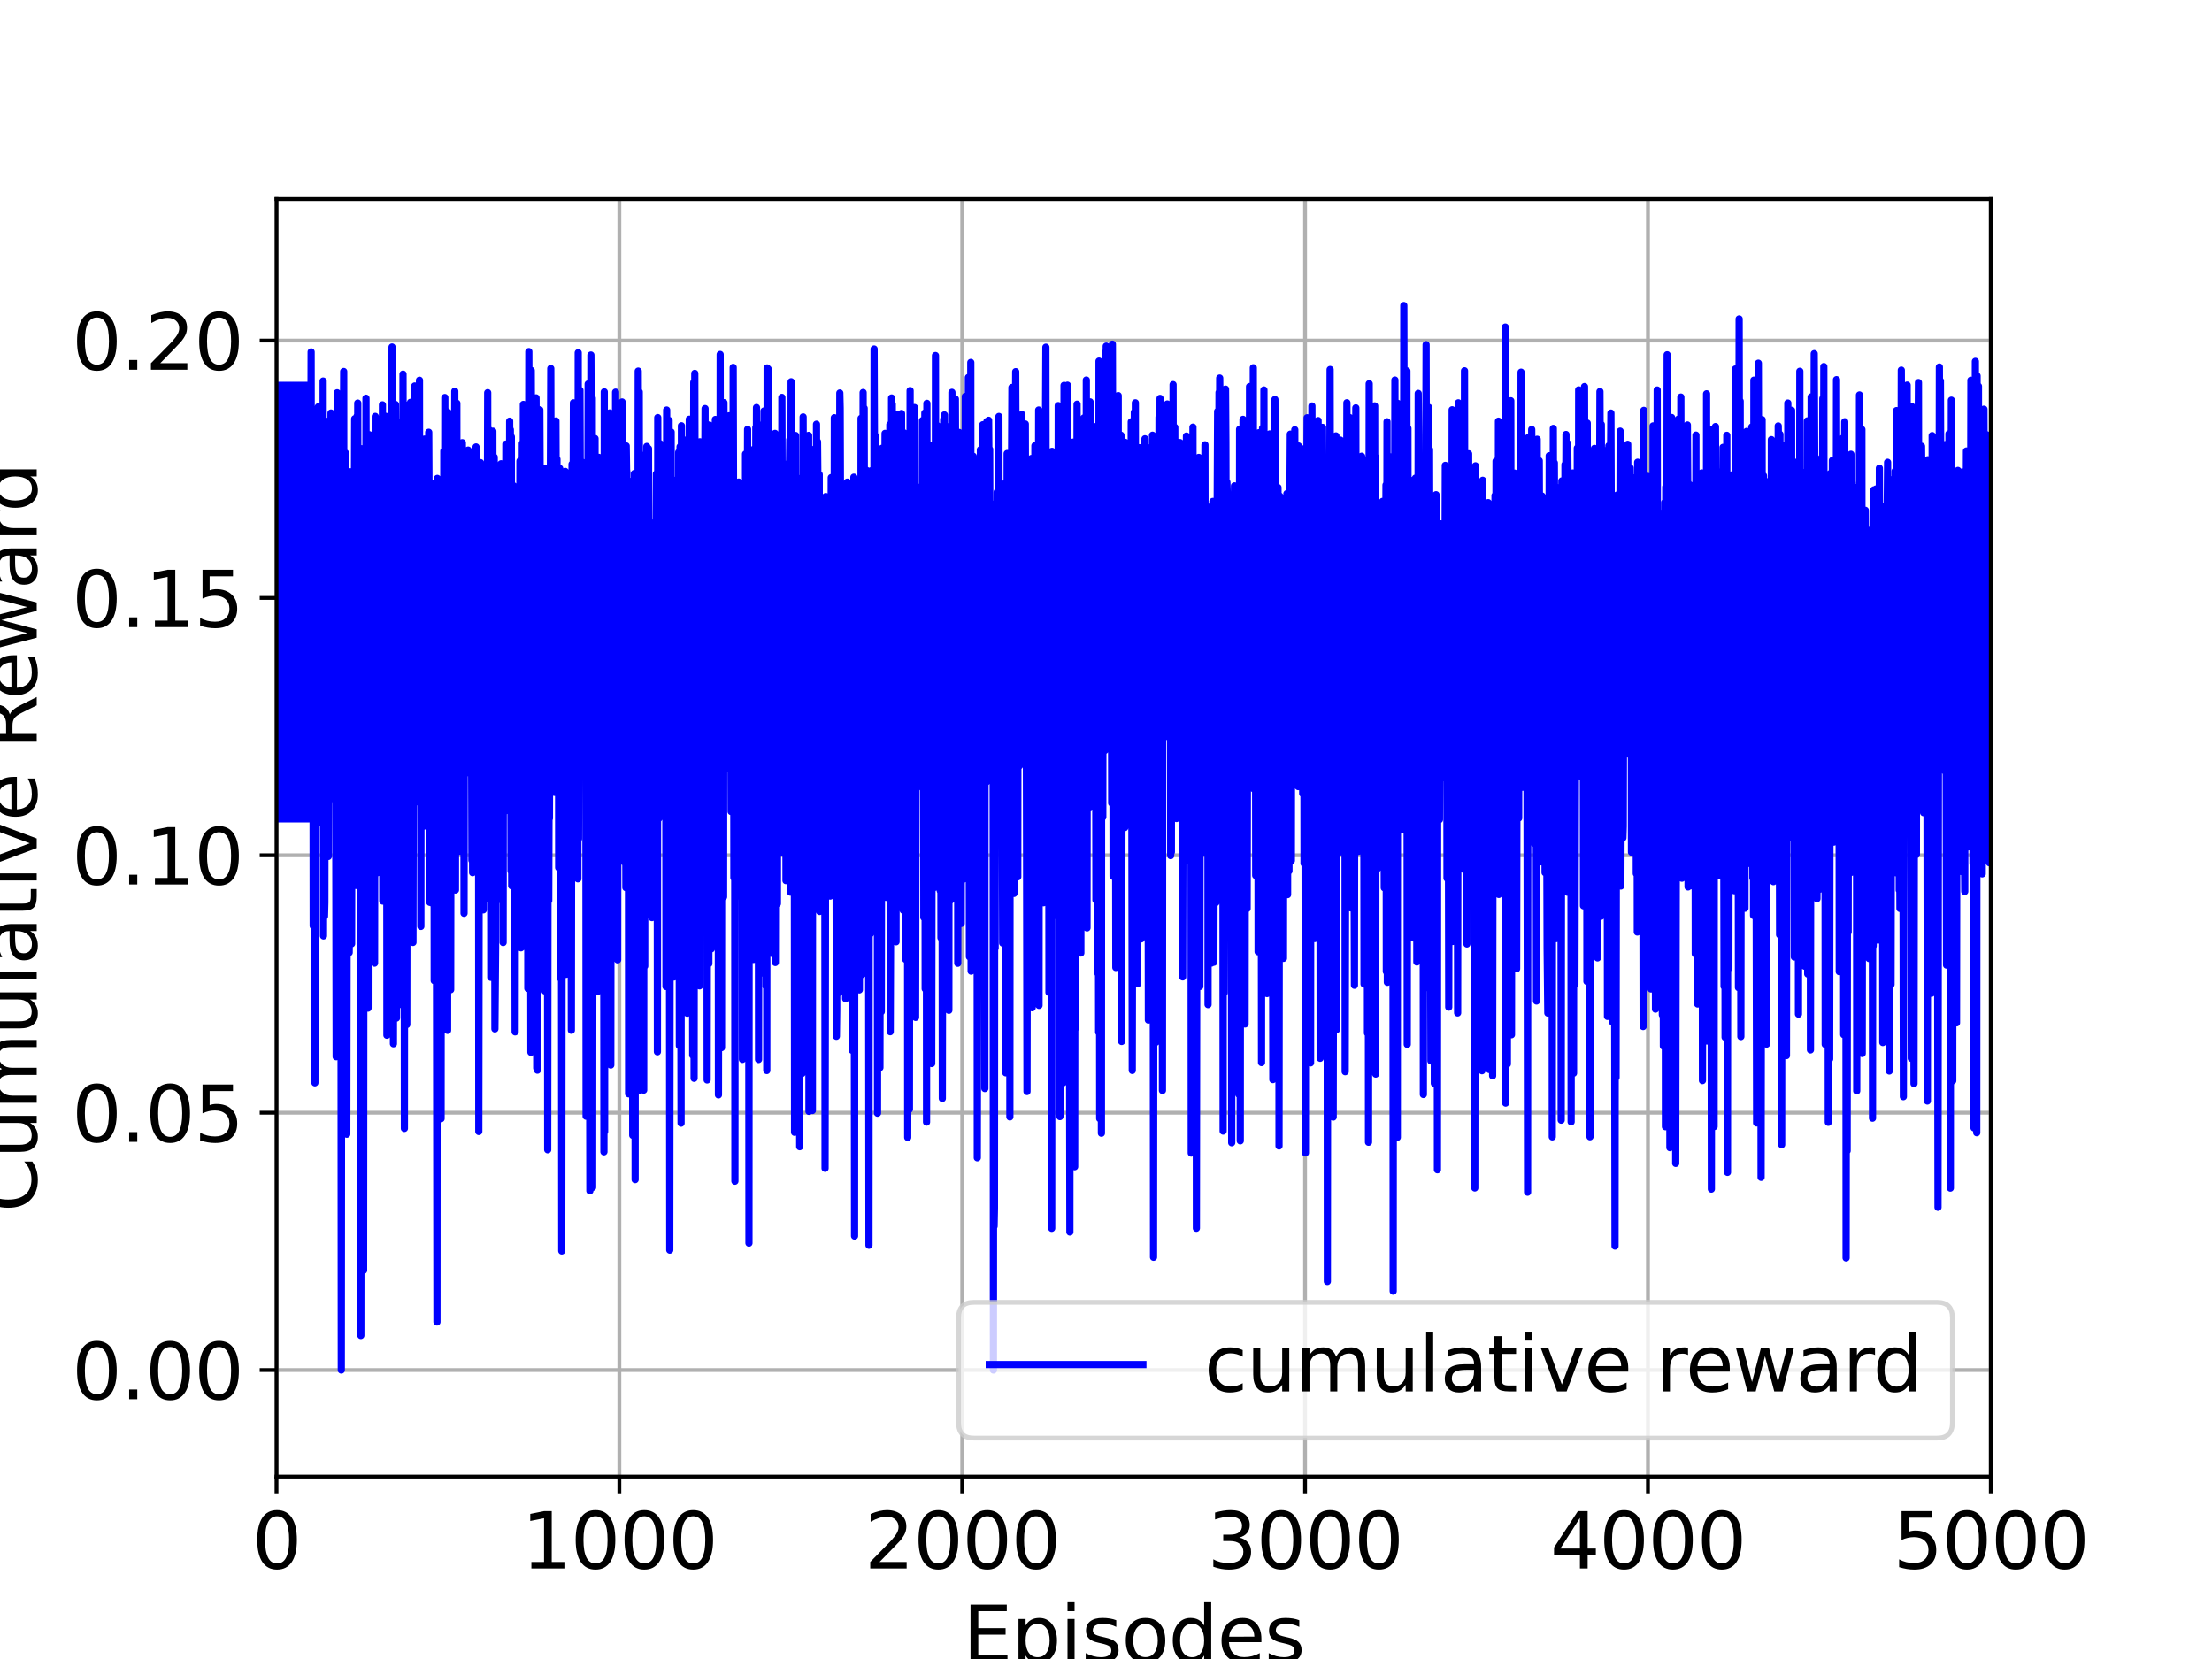 <?xml version="1.0" encoding="utf-8" standalone="no"?>
<!DOCTYPE svg PUBLIC "-//W3C//DTD SVG 1.1//EN"
  "http://www.w3.org/Graphics/SVG/1.1/DTD/svg11.dtd">
<svg xmlns:xlink="http://www.w3.org/1999/xlink" width="460.8pt" height="345.6pt" viewBox="0 0 460.8 345.6" xmlns="http://www.w3.org/2000/svg" version="1.1">
 <defs>
  <style type="text/css">*{stroke-linejoin: round; stroke-linecap: butt}</style>
 </defs>
 <g id="figure_1">
  <g id="patch_1">
   <path d="M 0 345.6 
L 460.8 345.6 
L 460.8 0 
L 0 0 
z
" style="fill: #ffffff"/>
  </g>
  <g id="axes_1">
   <g id="patch_2">
    <path d="M 57.6 307.584 
L 414.72 307.584 
L 414.72 41.472 
L 57.6 41.472 
z
" style="fill: #ffffff"/>
   </g>
   <g id="matplotlib.axis_1">
    <g id="xtick_1">
     <g id="line2d_1">
      <path d="M 57.6 307.584 
L 57.6 41.472 
" clip-path="url(#p183c96ef46)" style="fill: none; stroke: #b0b0b0; stroke-width: 0.8; stroke-linecap: square"/>
     </g>
     <g id="line2d_2">
      <defs>
       <path id="m5193b336d3" d="M 0 0 
L 0 3.5 
" style="stroke: #000000; stroke-width: 0.8"/>
      </defs>
      <g>
       <use xlink:href="#m5193b336d3" x="57.6" y="307.584" style="stroke: #000000; stroke-width: 0.8"/>
      </g>
     </g>
     <g id="text_1">
      <!-- 0 -->
      <g transform="translate(52.51 326.741)scale(0.16 -0.16)">
       <defs>
        <path id="DejaVuSans-30" d="M 2034 4250 
Q 1547 4250 1301 3770 
Q 1056 3291 1056 2328 
Q 1056 1369 1301 889 
Q 1547 409 2034 409 
Q 2525 409 2770 889 
Q 3016 1369 3016 2328 
Q 3016 3291 2770 3770 
Q 2525 4250 2034 4250 
z
M 2034 4750 
Q 2819 4750 3233 4129 
Q 3647 3509 3647 2328 
Q 3647 1150 3233 529 
Q 2819 -91 2034 -91 
Q 1250 -91 836 529 
Q 422 1150 422 2328 
Q 422 3509 836 4129 
Q 1250 4750 2034 4750 
z
" transform="scale(0.016)"/>
       </defs>
       <use xlink:href="#DejaVuSans-30"/>
      </g>
     </g>
    </g>
    <g id="xtick_2">
     <g id="line2d_3">
      <path d="M 129.024 307.584 
L 129.024 41.472 
" clip-path="url(#p183c96ef46)" style="fill: none; stroke: #b0b0b0; stroke-width: 0.8; stroke-linecap: square"/>
     </g>
     <g id="line2d_4">
      <g>
       <use xlink:href="#m5193b336d3" x="129.024" y="307.584" style="stroke: #000000; stroke-width: 0.8"/>
      </g>
     </g>
     <g id="text_2">
      <!-- 1000 -->
      <g transform="translate(108.664 326.741)scale(0.16 -0.16)">
       <defs>
        <path id="DejaVuSans-31" d="M 794 531 
L 1825 531 
L 1825 4091 
L 703 3866 
L 703 4441 
L 1819 4666 
L 2450 4666 
L 2450 531 
L 3481 531 
L 3481 0 
L 794 0 
L 794 531 
z
" transform="scale(0.016)"/>
       </defs>
       <use xlink:href="#DejaVuSans-31"/>
       <use xlink:href="#DejaVuSans-30" x="63.623"/>
       <use xlink:href="#DejaVuSans-30" x="127.246"/>
       <use xlink:href="#DejaVuSans-30" x="190.869"/>
      </g>
     </g>
    </g>
    <g id="xtick_3">
     <g id="line2d_5">
      <path d="M 200.448 307.584 
L 200.448 41.472 
" clip-path="url(#p183c96ef46)" style="fill: none; stroke: #b0b0b0; stroke-width: 0.8; stroke-linecap: square"/>
     </g>
     <g id="line2d_6">
      <g>
       <use xlink:href="#m5193b336d3" x="200.448" y="307.584" style="stroke: #000000; stroke-width: 0.8"/>
      </g>
     </g>
     <g id="text_3">
      <!-- 2000 -->
      <g transform="translate(180.088 326.741)scale(0.16 -0.16)">
       <defs>
        <path id="DejaVuSans-32" d="M 1228 531 
L 3431 531 
L 3431 0 
L 469 0 
L 469 531 
Q 828 903 1448 1529 
Q 2069 2156 2228 2338 
Q 2531 2678 2651 2914 
Q 2772 3150 2772 3378 
Q 2772 3750 2511 3984 
Q 2250 4219 1831 4219 
Q 1534 4219 1204 4116 
Q 875 4013 500 3803 
L 500 4441 
Q 881 4594 1212 4672 
Q 1544 4750 1819 4750 
Q 2544 4750 2975 4387 
Q 3406 4025 3406 3419 
Q 3406 3131 3298 2873 
Q 3191 2616 2906 2266 
Q 2828 2175 2409 1742 
Q 1991 1309 1228 531 
z
" transform="scale(0.016)"/>
       </defs>
       <use xlink:href="#DejaVuSans-32"/>
       <use xlink:href="#DejaVuSans-30" x="63.623"/>
       <use xlink:href="#DejaVuSans-30" x="127.246"/>
       <use xlink:href="#DejaVuSans-30" x="190.869"/>
      </g>
     </g>
    </g>
    <g id="xtick_4">
     <g id="line2d_7">
      <path d="M 271.872 307.584 
L 271.872 41.472 
" clip-path="url(#p183c96ef46)" style="fill: none; stroke: #b0b0b0; stroke-width: 0.8; stroke-linecap: square"/>
     </g>
     <g id="line2d_8">
      <g>
       <use xlink:href="#m5193b336d3" x="271.872" y="307.584" style="stroke: #000000; stroke-width: 0.8"/>
      </g>
     </g>
     <g id="text_4">
      <!-- 3000 -->
      <g transform="translate(251.512 326.741)scale(0.16 -0.16)">
       <defs>
        <path id="DejaVuSans-33" d="M 2597 2516 
Q 3050 2419 3304 2112 
Q 3559 1806 3559 1356 
Q 3559 666 3084 287 
Q 2609 -91 1734 -91 
Q 1441 -91 1130 -33 
Q 819 25 488 141 
L 488 750 
Q 750 597 1062 519 
Q 1375 441 1716 441 
Q 2309 441 2620 675 
Q 2931 909 2931 1356 
Q 2931 1769 2642 2001 
Q 2353 2234 1838 2234 
L 1294 2234 
L 1294 2753 
L 1863 2753 
Q 2328 2753 2575 2939 
Q 2822 3125 2822 3475 
Q 2822 3834 2567 4026 
Q 2313 4219 1838 4219 
Q 1578 4219 1281 4162 
Q 984 4106 628 3988 
L 628 4550 
Q 988 4650 1302 4700 
Q 1616 4750 1894 4750 
Q 2613 4750 3031 4423 
Q 3450 4097 3450 3541 
Q 3450 3153 3228 2886 
Q 3006 2619 2597 2516 
z
" transform="scale(0.016)"/>
       </defs>
       <use xlink:href="#DejaVuSans-33"/>
       <use xlink:href="#DejaVuSans-30" x="63.623"/>
       <use xlink:href="#DejaVuSans-30" x="127.246"/>
       <use xlink:href="#DejaVuSans-30" x="190.869"/>
      </g>
     </g>
    </g>
    <g id="xtick_5">
     <g id="line2d_9">
      <path d="M 343.296 307.584 
L 343.296 41.472 
" clip-path="url(#p183c96ef46)" style="fill: none; stroke: #b0b0b0; stroke-width: 0.8; stroke-linecap: square"/>
     </g>
     <g id="line2d_10">
      <g>
       <use xlink:href="#m5193b336d3" x="343.296" y="307.584" style="stroke: #000000; stroke-width: 0.8"/>
      </g>
     </g>
     <g id="text_5">
      <!-- 4000 -->
      <g transform="translate(322.936 326.741)scale(0.16 -0.16)">
       <defs>
        <path id="DejaVuSans-34" d="M 2419 4116 
L 825 1625 
L 2419 1625 
L 2419 4116 
z
M 2253 4666 
L 3047 4666 
L 3047 1625 
L 3713 1625 
L 3713 1100 
L 3047 1100 
L 3047 0 
L 2419 0 
L 2419 1100 
L 313 1100 
L 313 1709 
L 2253 4666 
z
" transform="scale(0.016)"/>
       </defs>
       <use xlink:href="#DejaVuSans-34"/>
       <use xlink:href="#DejaVuSans-30" x="63.623"/>
       <use xlink:href="#DejaVuSans-30" x="127.246"/>
       <use xlink:href="#DejaVuSans-30" x="190.869"/>
      </g>
     </g>
    </g>
    <g id="xtick_6">
     <g id="line2d_11">
      <path d="M 414.72 307.584 
L 414.72 41.472 
" clip-path="url(#p183c96ef46)" style="fill: none; stroke: #b0b0b0; stroke-width: 0.8; stroke-linecap: square"/>
     </g>
     <g id="line2d_12">
      <g>
       <use xlink:href="#m5193b336d3" x="414.72" y="307.584" style="stroke: #000000; stroke-width: 0.8"/>
      </g>
     </g>
     <g id="text_6">
      <!-- 5000 -->
      <g transform="translate(394.36 326.741)scale(0.16 -0.16)">
       <defs>
        <path id="DejaVuSans-35" d="M 691 4666 
L 3169 4666 
L 3169 4134 
L 1269 4134 
L 1269 2991 
Q 1406 3038 1543 3061 
Q 1681 3084 1819 3084 
Q 2600 3084 3056 2656 
Q 3513 2228 3513 1497 
Q 3513 744 3044 326 
Q 2575 -91 1722 -91 
Q 1428 -91 1123 -41 
Q 819 9 494 109 
L 494 744 
Q 775 591 1075 516 
Q 1375 441 1709 441 
Q 2250 441 2565 725 
Q 2881 1009 2881 1497 
Q 2881 1984 2565 2268 
Q 2250 2553 1709 2553 
Q 1456 2553 1204 2497 
Q 953 2441 691 2322 
L 691 4666 
z
" transform="scale(0.016)"/>
       </defs>
       <use xlink:href="#DejaVuSans-35"/>
       <use xlink:href="#DejaVuSans-30" x="63.623"/>
       <use xlink:href="#DejaVuSans-30" x="127.246"/>
       <use xlink:href="#DejaVuSans-30" x="190.869"/>
      </g>
     </g>
    </g>
    <g id="text_7">
     <!-- Episodes -->
     <g transform="translate(200.572 346.226)scale(0.16 -0.16)">
      <defs>
       <path id="DejaVuSans-45" d="M 628 4666 
L 3578 4666 
L 3578 4134 
L 1259 4134 
L 1259 2753 
L 3481 2753 
L 3481 2222 
L 1259 2222 
L 1259 531 
L 3634 531 
L 3634 0 
L 628 0 
L 628 4666 
z
" transform="scale(0.016)"/>
       <path id="DejaVuSans-70" d="M 1159 525 
L 1159 -1331 
L 581 -1331 
L 581 3500 
L 1159 3500 
L 1159 2969 
Q 1341 3281 1617 3432 
Q 1894 3584 2278 3584 
Q 2916 3584 3314 3078 
Q 3713 2572 3713 1747 
Q 3713 922 3314 415 
Q 2916 -91 2278 -91 
Q 1894 -91 1617 61 
Q 1341 213 1159 525 
z
M 3116 1747 
Q 3116 2381 2855 2742 
Q 2594 3103 2138 3103 
Q 1681 3103 1420 2742 
Q 1159 2381 1159 1747 
Q 1159 1113 1420 752 
Q 1681 391 2138 391 
Q 2594 391 2855 752 
Q 3116 1113 3116 1747 
z
" transform="scale(0.016)"/>
       <path id="DejaVuSans-69" d="M 603 3500 
L 1178 3500 
L 1178 0 
L 603 0 
L 603 3500 
z
M 603 4863 
L 1178 4863 
L 1178 4134 
L 603 4134 
L 603 4863 
z
" transform="scale(0.016)"/>
       <path id="DejaVuSans-73" d="M 2834 3397 
L 2834 2853 
Q 2591 2978 2328 3040 
Q 2066 3103 1784 3103 
Q 1356 3103 1142 2972 
Q 928 2841 928 2578 
Q 928 2378 1081 2264 
Q 1234 2150 1697 2047 
L 1894 2003 
Q 2506 1872 2764 1633 
Q 3022 1394 3022 966 
Q 3022 478 2636 193 
Q 2250 -91 1575 -91 
Q 1294 -91 989 -36 
Q 684 19 347 128 
L 347 722 
Q 666 556 975 473 
Q 1284 391 1588 391 
Q 1994 391 2212 530 
Q 2431 669 2431 922 
Q 2431 1156 2273 1281 
Q 2116 1406 1581 1522 
L 1381 1569 
Q 847 1681 609 1914 
Q 372 2147 372 2553 
Q 372 3047 722 3315 
Q 1072 3584 1716 3584 
Q 2034 3584 2315 3537 
Q 2597 3491 2834 3397 
z
" transform="scale(0.016)"/>
       <path id="DejaVuSans-6f" d="M 1959 3097 
Q 1497 3097 1228 2736 
Q 959 2375 959 1747 
Q 959 1119 1226 758 
Q 1494 397 1959 397 
Q 2419 397 2687 759 
Q 2956 1122 2956 1747 
Q 2956 2369 2687 2733 
Q 2419 3097 1959 3097 
z
M 1959 3584 
Q 2709 3584 3137 3096 
Q 3566 2609 3566 1747 
Q 3566 888 3137 398 
Q 2709 -91 1959 -91 
Q 1206 -91 779 398 
Q 353 888 353 1747 
Q 353 2609 779 3096 
Q 1206 3584 1959 3584 
z
" transform="scale(0.016)"/>
       <path id="DejaVuSans-64" d="M 2906 2969 
L 2906 4863 
L 3481 4863 
L 3481 0 
L 2906 0 
L 2906 525 
Q 2725 213 2448 61 
Q 2172 -91 1784 -91 
Q 1150 -91 751 415 
Q 353 922 353 1747 
Q 353 2572 751 3078 
Q 1150 3584 1784 3584 
Q 2172 3584 2448 3432 
Q 2725 3281 2906 2969 
z
M 947 1747 
Q 947 1113 1208 752 
Q 1469 391 1925 391 
Q 2381 391 2643 752 
Q 2906 1113 2906 1747 
Q 2906 2381 2643 2742 
Q 2381 3103 1925 3103 
Q 1469 3103 1208 2742 
Q 947 2381 947 1747 
z
" transform="scale(0.016)"/>
       <path id="DejaVuSans-65" d="M 3597 1894 
L 3597 1613 
L 953 1613 
Q 991 1019 1311 708 
Q 1631 397 2203 397 
Q 2534 397 2845 478 
Q 3156 559 3463 722 
L 3463 178 
Q 3153 47 2828 -22 
Q 2503 -91 2169 -91 
Q 1331 -91 842 396 
Q 353 884 353 1716 
Q 353 2575 817 3079 
Q 1281 3584 2069 3584 
Q 2775 3584 3186 3129 
Q 3597 2675 3597 1894 
z
M 3022 2063 
Q 3016 2534 2758 2815 
Q 2500 3097 2075 3097 
Q 1594 3097 1305 2825 
Q 1016 2553 972 2059 
L 3022 2063 
z
" transform="scale(0.016)"/>
      </defs>
      <use xlink:href="#DejaVuSans-45"/>
      <use xlink:href="#DejaVuSans-70" x="63.184"/>
      <use xlink:href="#DejaVuSans-69" x="126.66"/>
      <use xlink:href="#DejaVuSans-73" x="154.443"/>
      <use xlink:href="#DejaVuSans-6f" x="206.543"/>
      <use xlink:href="#DejaVuSans-64" x="267.725"/>
      <use xlink:href="#DejaVuSans-65" x="331.201"/>
      <use xlink:href="#DejaVuSans-73" x="392.725"/>
     </g>
    </g>
   </g>
   <g id="matplotlib.axis_2">
    <g id="ytick_1">
     <g id="line2d_13">
      <path d="M 57.6 285.408 
L 414.72 285.408 
" clip-path="url(#p183c96ef46)" style="fill: none; stroke: #b0b0b0; stroke-width: 0.8; stroke-linecap: square"/>
     </g>
     <g id="line2d_14">
      <defs>
       <path id="mb2d4c349e0" d="M 0 0 
L -3.5 0 
" style="stroke: #000000; stroke-width: 0.8"/>
      </defs>
      <g>
       <use xlink:href="#mb2d4c349e0" x="57.6" y="285.408" style="stroke: #000000; stroke-width: 0.8"/>
      </g>
     </g>
     <g id="text_8">
      <!-- 0.00 -->
      <g transform="translate(14.975 291.487)scale(0.16 -0.16)">
       <defs>
        <path id="DejaVuSans-2e" d="M 684 794 
L 1344 794 
L 1344 0 
L 684 0 
L 684 794 
z
" transform="scale(0.016)"/>
       </defs>
       <use xlink:href="#DejaVuSans-30"/>
       <use xlink:href="#DejaVuSans-2e" x="63.623"/>
       <use xlink:href="#DejaVuSans-30" x="95.41"/>
       <use xlink:href="#DejaVuSans-30" x="159.033"/>
      </g>
     </g>
    </g>
    <g id="ytick_2">
     <g id="line2d_15">
      <path d="M 57.6 231.791 
L 414.72 231.791 
" clip-path="url(#p183c96ef46)" style="fill: none; stroke: #b0b0b0; stroke-width: 0.8; stroke-linecap: square"/>
     </g>
     <g id="line2d_16">
      <g>
       <use xlink:href="#mb2d4c349e0" x="57.6" y="231.791" style="stroke: #000000; stroke-width: 0.8"/>
      </g>
     </g>
     <g id="text_9">
      <!-- 0.05 -->
      <g transform="translate(14.975 237.87)scale(0.16 -0.16)">
       <use xlink:href="#DejaVuSans-30"/>
       <use xlink:href="#DejaVuSans-2e" x="63.623"/>
       <use xlink:href="#DejaVuSans-30" x="95.41"/>
       <use xlink:href="#DejaVuSans-35" x="159.033"/>
      </g>
     </g>
    </g>
    <g id="ytick_3">
     <g id="line2d_17">
      <path d="M 57.6 178.174 
L 414.72 178.174 
" clip-path="url(#p183c96ef46)" style="fill: none; stroke: #b0b0b0; stroke-width: 0.8; stroke-linecap: square"/>
     </g>
     <g id="line2d_18">
      <g>
       <use xlink:href="#mb2d4c349e0" x="57.6" y="178.174" style="stroke: #000000; stroke-width: 0.8"/>
      </g>
     </g>
     <g id="text_10">
      <!-- 0.10 -->
      <g transform="translate(14.975 184.253)scale(0.16 -0.16)">
       <use xlink:href="#DejaVuSans-30"/>
       <use xlink:href="#DejaVuSans-2e" x="63.623"/>
       <use xlink:href="#DejaVuSans-31" x="95.41"/>
       <use xlink:href="#DejaVuSans-30" x="159.033"/>
      </g>
     </g>
    </g>
    <g id="ytick_4">
     <g id="line2d_19">
      <path d="M 57.6 124.557 
L 414.72 124.557 
" clip-path="url(#p183c96ef46)" style="fill: none; stroke: #b0b0b0; stroke-width: 0.8; stroke-linecap: square"/>
     </g>
     <g id="line2d_20">
      <g>
       <use xlink:href="#mb2d4c349e0" x="57.6" y="124.557" style="stroke: #000000; stroke-width: 0.8"/>
      </g>
     </g>
     <g id="text_11">
      <!-- 0.15 -->
      <g transform="translate(14.975 130.636)scale(0.16 -0.16)">
       <use xlink:href="#DejaVuSans-30"/>
       <use xlink:href="#DejaVuSans-2e" x="63.623"/>
       <use xlink:href="#DejaVuSans-31" x="95.41"/>
       <use xlink:href="#DejaVuSans-35" x="159.033"/>
      </g>
     </g>
    </g>
    <g id="ytick_5">
     <g id="line2d_21">
      <path d="M 57.6 70.94 
L 414.72 70.94 
" clip-path="url(#p183c96ef46)" style="fill: none; stroke: #b0b0b0; stroke-width: 0.8; stroke-linecap: square"/>
     </g>
     <g id="line2d_22">
      <g>
       <use xlink:href="#mb2d4c349e0" x="57.6" y="70.94" style="stroke: #000000; stroke-width: 0.8"/>
      </g>
     </g>
     <g id="text_12">
      <!-- 0.20 -->
      <g transform="translate(14.975 77.019)scale(0.16 -0.16)">
       <use xlink:href="#DejaVuSans-30"/>
       <use xlink:href="#DejaVuSans-2e" x="63.623"/>
       <use xlink:href="#DejaVuSans-32" x="95.41"/>
       <use xlink:href="#DejaVuSans-30" x="159.033"/>
      </g>
     </g>
    </g>
    <g id="text_13">
     <!-- Cumulative Reward -->
     <g transform="translate(7.647 252.524)rotate(-90)scale(0.16 -0.16)">
      <defs>
       <path id="DejaVuSans-43" d="M 4122 4306 
L 4122 3641 
Q 3803 3938 3442 4084 
Q 3081 4231 2675 4231 
Q 1875 4231 1450 3742 
Q 1025 3253 1025 2328 
Q 1025 1406 1450 917 
Q 1875 428 2675 428 
Q 3081 428 3442 575 
Q 3803 722 4122 1019 
L 4122 359 
Q 3791 134 3420 21 
Q 3050 -91 2638 -91 
Q 1578 -91 968 557 
Q 359 1206 359 2328 
Q 359 3453 968 4101 
Q 1578 4750 2638 4750 
Q 3056 4750 3426 4639 
Q 3797 4528 4122 4306 
z
" transform="scale(0.016)"/>
       <path id="DejaVuSans-75" d="M 544 1381 
L 544 3500 
L 1119 3500 
L 1119 1403 
Q 1119 906 1312 657 
Q 1506 409 1894 409 
Q 2359 409 2629 706 
Q 2900 1003 2900 1516 
L 2900 3500 
L 3475 3500 
L 3475 0 
L 2900 0 
L 2900 538 
Q 2691 219 2414 64 
Q 2138 -91 1772 -91 
Q 1169 -91 856 284 
Q 544 659 544 1381 
z
M 1991 3584 
L 1991 3584 
z
" transform="scale(0.016)"/>
       <path id="DejaVuSans-6d" d="M 3328 2828 
Q 3544 3216 3844 3400 
Q 4144 3584 4550 3584 
Q 5097 3584 5394 3201 
Q 5691 2819 5691 2113 
L 5691 0 
L 5113 0 
L 5113 2094 
Q 5113 2597 4934 2840 
Q 4756 3084 4391 3084 
Q 3944 3084 3684 2787 
Q 3425 2491 3425 1978 
L 3425 0 
L 2847 0 
L 2847 2094 
Q 2847 2600 2669 2842 
Q 2491 3084 2119 3084 
Q 1678 3084 1418 2786 
Q 1159 2488 1159 1978 
L 1159 0 
L 581 0 
L 581 3500 
L 1159 3500 
L 1159 2956 
Q 1356 3278 1631 3431 
Q 1906 3584 2284 3584 
Q 2666 3584 2933 3390 
Q 3200 3197 3328 2828 
z
" transform="scale(0.016)"/>
       <path id="DejaVuSans-6c" d="M 603 4863 
L 1178 4863 
L 1178 0 
L 603 0 
L 603 4863 
z
" transform="scale(0.016)"/>
       <path id="DejaVuSans-61" d="M 2194 1759 
Q 1497 1759 1228 1600 
Q 959 1441 959 1056 
Q 959 750 1161 570 
Q 1363 391 1709 391 
Q 2188 391 2477 730 
Q 2766 1069 2766 1631 
L 2766 1759 
L 2194 1759 
z
M 3341 1997 
L 3341 0 
L 2766 0 
L 2766 531 
Q 2569 213 2275 61 
Q 1981 -91 1556 -91 
Q 1019 -91 701 211 
Q 384 513 384 1019 
Q 384 1609 779 1909 
Q 1175 2209 1959 2209 
L 2766 2209 
L 2766 2266 
Q 2766 2663 2505 2880 
Q 2244 3097 1772 3097 
Q 1472 3097 1187 3025 
Q 903 2953 641 2809 
L 641 3341 
Q 956 3463 1253 3523 
Q 1550 3584 1831 3584 
Q 2591 3584 2966 3190 
Q 3341 2797 3341 1997 
z
" transform="scale(0.016)"/>
       <path id="DejaVuSans-74" d="M 1172 4494 
L 1172 3500 
L 2356 3500 
L 2356 3053 
L 1172 3053 
L 1172 1153 
Q 1172 725 1289 603 
Q 1406 481 1766 481 
L 2356 481 
L 2356 0 
L 1766 0 
Q 1100 0 847 248 
Q 594 497 594 1153 
L 594 3053 
L 172 3053 
L 172 3500 
L 594 3500 
L 594 4494 
L 1172 4494 
z
" transform="scale(0.016)"/>
       <path id="DejaVuSans-76" d="M 191 3500 
L 800 3500 
L 1894 563 
L 2988 3500 
L 3597 3500 
L 2284 0 
L 1503 0 
L 191 3500 
z
" transform="scale(0.016)"/>
       <path id="DejaVuSans-20" transform="scale(0.016)"/>
       <path id="DejaVuSans-52" d="M 2841 2188 
Q 3044 2119 3236 1894 
Q 3428 1669 3622 1275 
L 4263 0 
L 3584 0 
L 2988 1197 
Q 2756 1666 2539 1819 
Q 2322 1972 1947 1972 
L 1259 1972 
L 1259 0 
L 628 0 
L 628 4666 
L 2053 4666 
Q 2853 4666 3247 4331 
Q 3641 3997 3641 3322 
Q 3641 2881 3436 2590 
Q 3231 2300 2841 2188 
z
M 1259 4147 
L 1259 2491 
L 2053 2491 
Q 2509 2491 2742 2702 
Q 2975 2913 2975 3322 
Q 2975 3731 2742 3939 
Q 2509 4147 2053 4147 
L 1259 4147 
z
" transform="scale(0.016)"/>
       <path id="DejaVuSans-77" d="M 269 3500 
L 844 3500 
L 1563 769 
L 2278 3500 
L 2956 3500 
L 3675 769 
L 4391 3500 
L 4966 3500 
L 4050 0 
L 3372 0 
L 2619 2869 
L 1863 0 
L 1184 0 
L 269 3500 
z
" transform="scale(0.016)"/>
       <path id="DejaVuSans-72" d="M 2631 2963 
Q 2534 3019 2420 3045 
Q 2306 3072 2169 3072 
Q 1681 3072 1420 2755 
Q 1159 2438 1159 1844 
L 1159 0 
L 581 0 
L 581 3500 
L 1159 3500 
L 1159 2956 
Q 1341 3275 1631 3429 
Q 1922 3584 2338 3584 
Q 2397 3584 2469 3576 
Q 2541 3569 2628 3553 
L 2631 2963 
z
" transform="scale(0.016)"/>
      </defs>
      <use xlink:href="#DejaVuSans-43"/>
      <use xlink:href="#DejaVuSans-75" x="69.824"/>
      <use xlink:href="#DejaVuSans-6d" x="133.203"/>
      <use xlink:href="#DejaVuSans-75" x="230.615"/>
      <use xlink:href="#DejaVuSans-6c" x="293.994"/>
      <use xlink:href="#DejaVuSans-61" x="321.777"/>
      <use xlink:href="#DejaVuSans-74" x="383.057"/>
      <use xlink:href="#DejaVuSans-69" x="422.266"/>
      <use xlink:href="#DejaVuSans-76" x="450.049"/>
      <use xlink:href="#DejaVuSans-65" x="509.229"/>
      <use xlink:href="#DejaVuSans-20" x="570.752"/>
      <use xlink:href="#DejaVuSans-52" x="602.539"/>
      <use xlink:href="#DejaVuSans-65" x="667.521"/>
      <use xlink:href="#DejaVuSans-77" x="729.045"/>
      <use xlink:href="#DejaVuSans-61" x="810.832"/>
      <use xlink:href="#DejaVuSans-72" x="872.111"/>
      <use xlink:href="#DejaVuSans-64" x="911.475"/>
     </g>
    </g>
   </g>
   <g id="line2d_23">
    <path d="M 57.6 88.793 
L 57.671 80.269 
L 57.743 170.592 
L 57.957 80.269 
L 58.029 170.592 
L 58.243 80.269 
L 58.314 170.592 
L 58.529 80.269 
L 58.6 170.592 
L 58.814 80.269 
L 58.886 170.592 
L 59.1 80.269 
L 59.171 170.592 
L 59.386 80.269 
L 59.457 170.592 
L 59.671 80.269 
L 59.743 170.592 
L 59.957 80.269 
L 60.028 170.592 
L 60.243 80.269 
L 60.314 170.592 
L 60.528 80.269 
L 60.6 170.592 
L 60.814 80.269 
L 60.886 170.592 
L 61.1 80.269 
L 61.171 170.592 
L 61.385 80.269 
L 61.457 170.592 
L 61.671 80.269 
L 61.743 170.592 
L 61.957 80.269 
L 62.028 170.592 
L 62.243 80.269 
L 62.314 170.592 
L 62.528 80.269 
L 62.6 170.592 
L 62.814 80.269 
L 62.885 170.592 
L 63.1 80.269 
L 63.171 170.592 
L 63.385 80.269 
L 63.457 170.592 
L 63.671 80.269 
L 63.742 170.592 
L 63.957 80.269 
L 64.028 170.592 
L 64.242 80.269 
L 64.314 170.592 
L 64.528 80.269 
L 64.6 170.592 
L 64.814 73.312 
L 64.885 148.783 
L 64.957 139.801 
L 65.1 86.537 
L 65.171 105.572 
L 65.242 192.876 
L 65.385 86.604 
L 65.457 118.695 
L 65.599 225.573 
L 65.742 104.035 
L 65.814 114.313 
L 65.885 153.135 
L 66.028 102.953 
L 66.171 130.135 
L 66.314 84.741 
L 66.457 154.681 
L 66.528 147.912 
L 66.671 109.132 
L 66.742 112.516 
L 66.814 171.353 
L 66.885 86.627 
L 66.957 117.283 
L 67.028 96.656 
L 67.099 161.629 
L 67.171 116.618 
L 67.242 154.153 
L 67.314 79.374 
L 67.385 194.973 
L 67.528 108.17 
L 67.599 190.895 
L 67.671 188.048 
L 67.814 92.04 
L 67.885 104.912 
L 67.956 144.077 
L 68.028 130.39 
L 68.171 96.909 
L 68.242 100.737 
L 68.314 87.755 
L 68.385 178.416 
L 68.456 108.946 
L 68.528 161.471 
L 68.599 106.554 
L 68.671 117.861 
L 68.742 90.883 
L 68.885 155.276 
L 68.956 86.04 
L 69.028 97.955 
L 69.099 94.53 
L 69.171 129.759 
L 69.242 103.296 
L 69.314 166.39 
L 69.385 115.874 
L 69.456 144.739 
L 69.528 110.987 
L 69.599 111.052 
L 69.742 137.821 
L 69.814 95.533 
L 70.028 220.135 
L 70.099 178.095 
L 70.242 81.817 
L 70.456 146.819 
L 70.528 125.627 
L 70.599 131.027 
L 70.671 106.569 
L 70.742 176.478 
L 70.813 159.893 
L 70.956 83.588 
L 71.099 285.408 
L 71.242 107.032 
L 71.313 90.781 
L 71.385 124.916 
L 71.599 77.383 
L 71.671 165.777 
L 71.742 149.849 
L 71.813 187.572 
L 71.956 94.341 
L 72.028 102.442 
L 72.242 236.282 
L 72.456 102.747 
L 72.528 122.455 
L 72.599 192.966 
L 72.67 127.543 
L 72.742 198.445 
L 72.813 188.084 
L 72.956 98.278 
L 73.099 151.159 
L 73.17 108.189 
L 73.242 196.616 
L 73.385 110.498 
L 73.456 119.301 
L 73.67 151.113 
L 73.885 87.237 
L 73.956 93.664 
L 74.028 171.732 
L 74.099 112.404 
L 74.17 184.456 
L 74.242 152.326 
L 74.313 150.464 
L 74.385 86.675 
L 74.456 142.122 
L 74.527 83.964 
L 74.599 168.363 
L 74.67 103.723 
L 74.742 179.678 
L 74.813 161.822 
L 74.885 162.113 
L 74.956 107.199 
L 75.027 120.64 
L 75.099 99.841 
L 75.17 278.218 
L 75.313 93.475 
L 75.385 203.953 
L 75.456 110.515 
L 75.527 138.363 
L 75.599 154.035 
L 75.67 105.517 
L 75.742 264.646 
L 75.813 165.744 
L 75.885 207.851 
L 75.956 204.765 
L 76.027 190.834 
L 76.099 125.66 
L 76.17 170.142 
L 76.242 82.946 
L 76.313 120.672 
L 76.456 167.227 
L 76.527 100.156 
L 76.599 111.48 
L 76.67 210.012 
L 76.742 94.473 
L 76.813 109.312 
L 76.884 122.24 
L 76.956 90.558 
L 77.027 92.038 
L 77.242 164.524 
L 77.313 107.381 
L 77.384 164.423 
L 77.456 156.619 
L 77.527 155.545 
L 77.599 94.216 
L 77.67 141.081 
L 77.742 125.823 
L 77.813 95.279 
L 78.027 200.644 
L 78.17 86.736 
L 78.313 112.283 
L 78.456 109.086 
L 78.599 181.817 
L 78.67 159.994 
L 78.742 92.26 
L 78.813 120.655 
L 78.956 162.101 
L 79.027 94.67 
L 79.099 128.63 
L 79.17 112.848 
L 79.241 117.791 
L 79.313 116.194 
L 79.384 159.405 
L 79.456 124.96 
L 79.527 178.032 
L 79.67 84.33 
L 79.741 187.72 
L 79.813 150.953 
L 79.884 105.264 
L 79.956 128.384 
L 80.027 136.357 
L 80.099 105.32 
L 80.17 179.467 
L 80.241 114.211 
L 80.313 129.313 
L 80.384 86.725 
L 80.456 124.335 
L 80.527 87.161 
L 80.599 215.661 
L 80.741 88.848 
L 80.884 207.979 
L 80.956 168.7 
L 81.027 210.115 
L 81.098 89.506 
L 81.17 198.497 
L 81.241 94.845 
L 81.313 155.765 
L 81.384 146.456 
L 81.527 186 
L 81.67 72.287 
L 81.956 217.441 
L 82.098 100.648 
L 82.241 143.351 
L 82.384 84.252 
L 82.456 95.126 
L 82.598 212.081 
L 82.741 98.148 
L 82.813 163.699 
L 82.884 120.293 
L 82.956 208.024 
L 83.027 88.069 
L 83.098 96.262 
L 83.241 125.844 
L 83.313 115.583 
L 83.384 120.489 
L 83.527 209.255 
L 83.598 179.328 
L 83.67 108.686 
L 83.741 161.818 
L 83.813 100.572 
L 83.884 115.115 
L 83.955 77.932 
L 84.098 165.811 
L 84.17 96.093 
L 84.241 235.076 
L 84.313 143.614 
L 84.384 172.645 
L 84.527 96.44 
L 84.598 141.19 
L 84.67 94.61 
L 84.741 213.437 
L 84.813 155.673 
L 84.955 84.384 
L 85.098 112.944 
L 85.17 122.378 
L 85.241 164.19 
L 85.313 122.965 
L 85.384 131.917 
L 85.527 83.807 
L 85.598 103.77 
L 85.741 154.192 
L 85.955 103.133 
L 86.027 196.325 
L 86.241 85.209 
L 86.312 92.451 
L 86.384 80.409 
L 86.527 154.292 
L 86.741 102.282 
L 86.884 167.023 
L 86.955 83.034 
L 87.027 88.925 
L 87.098 132.771 
L 87.17 93.89 
L 87.241 148.285 
L 87.312 145.647 
L 87.384 79.207 
L 87.455 150.942 
L 87.527 133.499 
L 87.598 123.302 
L 87.67 192.991 
L 87.741 99.542 
L 87.812 148.479 
L 87.884 98.36 
L 87.955 170.836 
L 88.027 148.932 
L 88.098 123.484 
L 88.312 172.101 
L 88.384 164.26 
L 88.455 91.462 
L 88.527 161.504 
L 88.598 116.081 
L 88.669 143.595 
L 88.741 103.677 
L 88.884 159.584 
L 88.955 148.533 
L 89.027 169.61 
L 89.098 97.124 
L 89.169 134.436 
L 89.241 142.57 
L 89.312 90.042 
L 89.384 105.934 
L 89.527 187.97 
L 89.598 103.277 
L 89.669 152.743 
L 89.741 116.973 
L 89.812 188.055 
L 89.884 108.187 
L 89.955 108.676 
L 90.026 138.118 
L 90.169 100.65 
L 90.241 174.565 
L 90.312 149.732 
L 90.384 103.035 
L 90.455 204.289 
L 90.526 116.339 
L 90.598 148.756 
L 90.669 113.598 
L 90.741 123.802 
L 90.812 107.922 
L 91.026 275.395 
L 91.098 99.658 
L 91.169 134.023 
L 91.241 107.469 
L 91.384 171.908 
L 91.455 102.837 
L 91.526 109.024 
L 91.598 112.551 
L 91.669 160.862 
L 91.741 113.118 
L 91.884 233.032 
L 91.955 120.461 
L 92.026 158.608 
L 92.098 168.303 
L 92.169 138.137 
L 92.241 169.703 
L 92.312 116.757 
L 92.383 162.551 
L 92.455 93.964 
L 92.526 178.468 
L 92.669 82.807 
L 92.741 172.795 
L 92.812 158.673 
L 93.026 85.673 
L 93.098 97.135 
L 93.169 128.819 
L 93.241 214.646 
L 93.312 85.889 
L 93.383 122.577 
L 93.455 87.348 
L 93.526 168.049 
L 93.598 162.215 
L 93.669 161.762 
L 93.741 181.029 
L 93.812 134.075 
L 93.883 206.178 
L 94.026 90.039 
L 94.098 116.214 
L 94.241 157.254 
L 94.312 132.716 
L 94.383 145.88 
L 94.455 149.54 
L 94.526 143.802 
L 94.74 81.483 
L 94.883 185.411 
L 94.955 91.649 
L 95.026 125.717 
L 95.098 126.222 
L 95.169 84.005 
L 95.24 169.199 
L 95.312 113.219 
L 95.383 174.145 
L 95.526 118.24 
L 95.598 130.824 
L 95.669 116.734 
L 95.74 177.35 
L 95.812 166.335 
L 95.883 110.467 
L 95.955 129.702 
L 96.026 95.236 
L 96.098 103.327 
L 96.169 137.056 
L 96.312 92.216 
L 96.526 172.644 
L 96.598 101.724 
L 96.669 190.261 
L 96.74 130.066 
L 96.812 154.353 
L 96.883 119.933 
L 96.955 148.134 
L 97.169 98.089 
L 97.383 160.975 
L 97.526 93.76 
L 97.597 122.173 
L 97.669 119.088 
L 97.74 125.054 
L 97.812 151.87 
L 97.883 106.269 
L 97.955 111.197 
L 98.026 117.279 
L 98.097 100.761 
L 98.312 179.224 
L 98.383 106.942 
L 98.455 181.791 
L 98.526 142.325 
L 98.597 110.348 
L 98.669 158.099 
L 98.74 140.064 
L 98.812 168.7 
L 98.883 107.822 
L 98.954 179.304 
L 99.026 115.116 
L 99.097 162.106 
L 99.169 93.103 
L 99.24 93.579 
L 99.454 177.095 
L 99.526 105.539 
L 99.597 140.568 
L 99.669 115.907 
L 99.74 235.716 
L 99.812 183 
L 99.883 178.241 
L 100.026 113.355 
L 100.097 96.375 
L 100.169 98.584 
L 100.24 140.113 
L 100.312 127.014 
L 100.383 139.104 
L 100.454 134.322 
L 100.526 109.74 
L 100.597 118.145 
L 100.669 189.551 
L 100.74 121.292 
L 100.812 181.197 
L 100.883 172.575 
L 100.954 119.086 
L 101.026 155.05 
L 101.097 113.371 
L 101.169 120.021 
L 101.24 123.33 
L 101.311 98.287 
L 101.383 149.796 
L 101.454 136.593 
L 101.597 81.796 
L 101.669 187.23 
L 101.74 140.078 
L 101.883 89.519 
L 101.954 103.289 
L 102.026 157.269 
L 102.097 133.098 
L 102.169 104.034 
L 102.24 203.596 
L 102.311 185.878 
L 102.454 193.506 
L 102.669 89.819 
L 102.74 139.562 
L 102.811 107.893 
L 102.883 161.334 
L 102.954 95.215 
L 103.097 214.343 
L 103.24 197.31 
L 103.311 115.292 
L 103.383 130.201 
L 103.526 137.176 
L 103.668 105.576 
L 103.883 187.372 
L 103.954 108.304 
L 104.026 174.993 
L 104.168 117.47 
L 104.24 122.298 
L 104.383 96.61 
L 104.454 146.414 
L 104.526 127.574 
L 104.597 117.544 
L 104.668 157.032 
L 104.74 127.82 
L 104.811 196.346 
L 104.883 125.979 
L 104.954 146.622 
L 105.026 115.148 
L 105.097 155.209 
L 105.168 122.828 
L 105.24 168.949 
L 105.383 92.512 
L 105.526 152.292 
L 105.597 95.474 
L 105.668 136.015 
L 105.74 107.004 
L 105.811 161.786 
L 105.954 99.139 
L 106.025 154.107 
L 106.097 129.944 
L 106.168 87.733 
L 106.24 106.418 
L 106.311 89.494 
L 106.454 181.455 
L 106.525 90.998 
L 106.597 184.539 
L 106.668 129.96 
L 106.74 166.889 
L 106.954 101.184 
L 107.025 105.169 
L 107.24 174.214 
L 107.311 214.96 
L 107.454 116.588 
L 107.525 172.67 
L 107.597 135.805 
L 107.668 185.828 
L 107.811 112.253 
L 107.954 154.856 
L 108.025 122.383 
L 108.097 159.701 
L 108.168 142.151 
L 108.24 133.529 
L 108.311 96.04 
L 108.382 181.445 
L 108.454 117.451 
L 108.525 197.443 
L 108.668 103.939 
L 108.74 118.48 
L 108.811 92.336 
L 108.882 99.865 
L 108.954 124.919 
L 109.025 84.241 
L 109.097 105.215 
L 109.168 90.777 
L 109.24 126.85 
L 109.311 116.029 
L 109.382 132.043 
L 109.454 197.207 
L 109.597 105.708 
L 109.668 187.527 
L 109.74 155.736 
L 109.811 192.783 
L 109.882 116.131 
L 109.954 205.906 
L 110.168 73.245 
L 110.382 165.926 
L 110.454 123.472 
L 110.597 219.213 
L 110.668 77.171 
L 110.739 96.165 
L 110.811 152.874 
L 110.882 99.889 
L 110.954 105.861 
L 111.025 144.332 
L 111.168 86.025 
L 111.239 191.895 
L 111.311 156.491 
L 111.382 94.968 
L 111.454 119.541 
L 111.525 150.138 
L 111.668 82.877 
L 111.739 95.724 
L 111.811 222.511 
L 111.882 92.117 
L 111.954 222.938 
L 112.097 96.053 
L 112.168 165.32 
L 112.239 88.099 
L 112.311 116.221 
L 112.382 109.337 
L 112.454 85.373 
L 112.668 130.35 
L 112.739 102.14 
L 112.811 106.611 
L 112.882 136.727 
L 112.954 114.34 
L 113.025 141.763 
L 113.096 133.081 
L 113.168 127.006 
L 113.239 177.761 
L 113.311 102.534 
L 113.382 150.901 
L 113.454 97.527 
L 113.525 206.45 
L 113.596 151.516 
L 113.668 118.864 
L 113.739 161.351 
L 113.811 140.6 
L 113.954 104.127 
L 114.025 132.29 
L 114.096 239.525 
L 114.239 101.431 
L 114.311 187.627 
L 114.382 165.621 
L 114.454 170.477 
L 114.596 115.467 
L 114.739 76.758 
L 114.882 143.634 
L 114.953 119.879 
L 115.025 131.492 
L 115.168 91.674 
L 115.382 127.742 
L 115.453 96.347 
L 115.525 165.07 
L 115.668 104.703 
L 115.739 114.942 
L 115.811 87.696 
L 115.953 124.35 
L 116.025 95.658 
L 116.096 162.448 
L 116.168 116.824 
L 116.239 150.902 
L 116.311 106.497 
L 116.382 180.748 
L 116.596 97.571 
L 116.668 159.514 
L 116.739 98.336 
L 116.81 203.885 
L 116.882 99.38 
L 116.953 156.78 
L 117.025 260.607 
L 117.168 104.973 
L 117.239 116.093 
L 117.382 148.383 
L 117.453 108.65 
L 117.668 173.448 
L 117.739 98.196 
L 117.81 114.976 
L 117.882 202.984 
L 117.953 109.158 
L 118.025 117.003 
L 118.096 202.53 
L 118.239 98.85 
L 118.31 102.584 
L 118.382 158.514 
L 118.453 123.167 
L 118.525 202.978 
L 118.596 195.42 
L 118.739 101.715 
L 118.953 139.068 
L 119.025 214.629 
L 119.167 96.68 
L 119.31 136.056 
L 119.453 83.91 
L 119.596 175.14 
L 119.81 101.826 
L 119.882 97.507 
L 119.953 163.046 
L 120.025 158.443 
L 120.096 122.421 
L 120.167 182.234 
L 120.239 123.93 
L 120.31 128.462 
L 120.382 183.08 
L 120.453 73.47 
L 120.525 174.745 
L 120.667 109.973 
L 120.739 112.04 
L 120.81 81.284 
L 121.025 139.726 
L 121.167 96.18 
L 121.382 133.181 
L 121.453 105.683 
L 121.524 143.105 
L 121.596 104.385 
L 121.667 108.658 
L 121.739 105.15 
L 121.81 118.873 
L 121.882 110.898 
L 121.953 136.937 
L 122.024 117.036 
L 122.096 232.529 
L 122.239 156.049 
L 122.31 168.06 
L 122.382 105.681 
L 122.453 109.441 
L 122.524 79.981 
L 122.596 93.342 
L 122.882 248.087 
L 122.953 102.873 
L 123.024 113.071 
L 123.096 73.955 
L 123.167 91.027 
L 123.239 112.17 
L 123.31 109 
L 123.382 82.944 
L 123.453 247.357 
L 123.524 160.688 
L 123.739 92.88 
L 123.81 99.221 
L 123.881 127.758 
L 123.953 91.349 
L 124.024 191.587 
L 124.096 102.357 
L 124.167 137.369 
L 124.239 179.958 
L 124.31 176.154 
L 124.381 130.699 
L 124.453 143.37 
L 124.524 206.537 
L 124.596 161.834 
L 124.667 201.567 
L 124.739 95.276 
L 124.81 134.045 
L 124.953 106.326 
L 125.167 170.318 
L 125.239 157.993 
L 125.31 157.004 
L 125.381 122.076 
L 125.453 131.215 
L 125.524 154.891 
L 125.596 123.516 
L 125.667 137.335 
L 125.738 152.431 
L 125.81 239.951 
L 125.881 81.627 
L 125.953 235.762 
L 126.024 91.288 
L 126.096 192.787 
L 126.167 139.817 
L 126.31 132.497 
L 126.381 109.667 
L 126.453 115.221 
L 126.524 172.028 
L 126.596 122.429 
L 126.667 125.407 
L 126.738 107.808 
L 126.81 123.473 
L 126.881 203.193 
L 127.024 86.021 
L 127.096 192.314 
L 127.167 92.355 
L 127.238 221.865 
L 127.31 152.468 
L 127.453 112.264 
L 127.524 127.258 
L 127.596 100.498 
L 127.667 136.443 
L 127.738 111.029 
L 127.81 145.703 
L 127.953 109.676 
L 128.167 139.616 
L 128.238 81.687 
L 128.31 168.901 
L 128.381 135.52 
L 128.667 199.96 
L 128.738 110.255 
L 128.81 155.236 
L 128.881 111.631 
L 128.953 132.652 
L 129.095 156.6 
L 129.167 118.459 
L 129.238 123.824 
L 129.31 142.075 
L 129.381 112.791 
L 129.524 167.54 
L 129.595 83.73 
L 129.667 138.414 
L 129.738 119.465 
L 129.81 102.542 
L 129.881 108.63 
L 129.953 179.522 
L 130.024 172.508 
L 130.238 108.698 
L 130.381 184.905 
L 130.452 92.89 
L 130.524 97.803 
L 130.595 98.495 
L 130.667 180.854 
L 130.738 158.44 
L 130.881 100.101 
L 130.952 227.866 
L 131.024 135.958 
L 131.095 137.922 
L 131.167 149.794 
L 131.381 135.372 
L 131.452 134.933 
L 131.524 173.552 
L 131.595 121.583 
L 131.667 147.706 
L 131.738 148.017 
L 131.81 236.517 
L 131.952 122.118 
L 132.024 220.074 
L 132.167 98.621 
L 132.238 105.267 
L 132.31 245.741 
L 132.381 115.601 
L 132.452 182.235 
L 132.595 104.071 
L 132.667 138.262 
L 132.738 106.817 
L 132.809 114.656 
L 132.881 126.609 
L 132.952 77.302 
L 133.024 98.066 
L 133.095 140.081 
L 133.167 81.634 
L 133.381 227.11 
L 133.452 109.601 
L 133.524 179.435 
L 133.595 154.367 
L 133.667 150.216 
L 133.738 123.234 
L 133.881 147.394 
L 133.952 220.637 
L 134.024 142.764 
L 134.095 227.094 
L 134.167 99.806 
L 134.238 115.538 
L 134.309 201.269 
L 134.381 94.721 
L 134.452 157.665 
L 134.524 100.69 
L 134.666 135.389 
L 134.738 92.997 
L 134.809 111.106 
L 134.881 144.661 
L 134.952 102.381 
L 135.024 164.608 
L 135.095 93.458 
L 135.238 157.856 
L 135.309 152.454 
L 135.452 114.489 
L 135.524 134.192 
L 135.666 116.739 
L 135.809 191.157 
L 135.952 120.789 
L 136.024 117.981 
L 136.095 138.416 
L 136.166 127.45 
L 136.238 134.064 
L 136.309 108.849 
L 136.452 163.22 
L 136.738 98.691 
L 136.809 99.483 
L 136.881 124.894 
L 136.952 219.111 
L 137.023 86.986 
L 137.095 148.567 
L 137.166 115.656 
L 137.238 170.514 
L 137.309 110.407 
L 137.381 111.418 
L 137.452 113.328 
L 137.523 92.434 
L 137.809 153.459 
L 137.881 121.844 
L 137.952 128.566 
L 138.023 126.164 
L 138.095 96.657 
L 138.166 99.698 
L 138.238 114.43 
L 138.309 113.189 
L 138.381 112.344 
L 138.452 167.905 
L 138.595 104.163 
L 138.666 120.272 
L 138.738 205.508 
L 138.881 85.412 
L 139.023 156.468 
L 139.166 124.49 
L 139.238 120.42 
L 139.309 183.499 
L 139.38 87.575 
L 139.523 260.43 
L 139.666 112.348 
L 139.809 89.986 
L 139.88 173.287 
L 139.952 145.886 
L 140.095 99.882 
L 140.166 114.682 
L 140.238 156.962 
L 140.309 131.81 
L 140.38 203.526 
L 140.452 192.245 
L 140.523 145.994 
L 140.595 173.131 
L 140.666 110.254 
L 140.809 198.545 
L 140.952 104.083 
L 141.023 114.223 
L 141.095 185.644 
L 141.166 141.2 
L 141.238 177.422 
L 141.38 94.213 
L 141.523 217.843 
L 141.595 180.537 
L 141.666 93.059 
L 141.737 127.304 
L 141.88 233.978 
L 141.952 88.691 
L 142.023 147.547 
L 142.095 155.468 
L 142.237 107.781 
L 142.309 182.922 
L 142.38 172.756 
L 142.452 171.949 
L 142.523 103.57 
L 142.595 132.586 
L 142.666 91.682 
L 142.737 160.814 
L 142.809 93.141 
L 142.88 122.413 
L 142.952 192.969 
L 143.023 96.999 
L 143.166 211.076 
L 143.38 119.176 
L 143.452 106.982 
L 143.523 114.018 
L 143.594 87.329 
L 143.666 188.224 
L 143.737 143.963 
L 143.809 124.272 
L 143.88 145.417 
L 144.023 95.3 
L 144.094 148.33 
L 144.166 135.416 
L 144.309 219.826 
L 144.452 116.386 
L 144.523 79.647 
L 144.594 224.636 
L 144.737 77.779 
L 144.809 112.842 
L 144.88 94.89 
L 144.952 94.674 
L 145.023 153.04 
L 145.094 140.84 
L 145.237 93.443 
L 145.38 179.826 
L 145.452 113.656 
L 145.523 164.339 
L 145.594 103.515 
L 145.737 205.375 
L 145.809 92.029 
L 145.88 123.053 
L 145.951 135.644 
L 146.023 181.968 
L 146.094 169.124 
L 146.237 128.536 
L 146.309 155.41 
L 146.38 116.536 
L 146.451 124.478 
L 146.523 165.007 
L 146.594 144.048 
L 146.88 85.107 
L 146.951 168.55 
L 147.023 127.279 
L 147.094 161.81 
L 147.237 135.502 
L 147.309 224.977 
L 147.451 135.279 
L 147.666 200.757 
L 147.737 88.526 
L 147.809 89.356 
L 148.023 176.154 
L 148.094 135.043 
L 148.166 197.679 
L 148.237 130.443 
L 148.308 143.444 
L 148.38 156.096 
L 148.451 147.399 
L 148.523 166.334 
L 148.666 98.878 
L 148.737 107.787 
L 148.808 98.505 
L 148.88 129.308 
L 149.023 87.376 
L 149.166 132.289 
L 149.237 127.241 
L 149.308 161.43 
L 149.451 103.593 
L 149.523 116.375 
L 149.594 108.006 
L 149.666 228.09 
L 149.808 119.43 
L 149.88 99.294 
L 149.951 162.719 
L 150.023 73.833 
L 150.166 196.899 
L 150.237 110.856 
L 150.308 218.247 
L 150.38 108.649 
L 150.451 166.002 
L 150.523 107.925 
L 150.594 173.488 
L 150.665 168.138 
L 150.737 186.843 
L 150.808 83.87 
L 150.88 122.986 
L 150.951 127.359 
L 151.023 126.264 
L 151.237 160.144 
L 151.38 96.482 
L 151.451 154.736 
L 151.665 105.999 
L 151.737 150.734 
L 151.88 86.617 
L 152.023 122.824 
L 152.094 104.981 
L 152.165 110.423 
L 152.308 169.063 
L 152.522 119.453 
L 152.594 128.398 
L 152.665 160.909 
L 152.737 76.53 
L 152.808 103.666 
L 152.88 182.848 
L 153.022 116.749 
L 153.094 246.067 
L 153.165 117.949 
L 153.237 177.528 
L 153.38 119.841 
L 153.451 145.529 
L 153.522 159.482 
L 153.594 104.891 
L 153.665 133.84 
L 153.737 168.395 
L 153.88 100.425 
L 154.094 127.222 
L 154.165 166.255 
L 154.237 102.014 
L 154.38 186.837 
L 154.522 124.675 
L 154.594 139.454 
L 154.665 220.696 
L 154.737 109.161 
L 154.808 115.991 
L 154.879 178.568 
L 154.951 107.749 
L 155.022 130.432 
L 155.094 122.581 
L 155.237 178.323 
L 155.308 94.568 
L 155.379 137.251 
L 155.522 155.815 
L 155.737 89.428 
L 155.879 179.531 
L 155.951 162.487 
L 156.022 258.972 
L 156.094 109.566 
L 156.165 188.536 
L 156.308 131.095 
L 156.379 159.525 
L 156.451 113.468 
L 156.522 153.698 
L 156.594 120.004 
L 156.665 123.517 
L 156.737 108.581 
L 156.951 199.884 
L 157.022 93.589 
L 157.094 98.98 
L 157.165 117.304 
L 157.236 101.625 
L 157.308 138.692 
L 157.379 127.215 
L 157.451 89.038 
L 157.522 105.046 
L 157.594 84.896 
L 157.665 161.063 
L 157.736 141.15 
L 157.808 142.634 
L 157.879 178.066 
L 157.951 154.002 
L 158.022 220.717 
L 158.165 94.217 
L 158.236 96.553 
L 158.451 115.198 
L 158.522 88.548 
L 158.594 110.168 
L 158.665 185.322 
L 158.736 119.759 
L 158.808 134.676 
L 158.879 116.312 
L 158.951 163.724 
L 159.165 85.607 
L 159.236 202.833 
L 159.308 172.908 
L 159.522 111.404 
L 159.593 205.514 
L 159.665 118.055 
L 159.736 223.01 
L 159.808 76.646 
L 159.879 107.409 
L 159.951 99.273 
L 160.022 76.862 
L 160.165 164.47 
L 160.236 109.136 
L 160.308 121.605 
L 160.379 102.007 
L 160.451 104.391 
L 160.522 172.245 
L 160.665 105.129 
L 160.808 198.61 
L 160.879 117.157 
L 160.951 154.42 
L 161.093 100.415 
L 161.165 114.276 
L 161.236 136.758 
L 161.308 99.906 
L 161.379 147.084 
L 161.45 90.274 
L 161.522 200.505 
L 161.593 158.702 
L 161.665 118.703 
L 161.736 135.051 
L 161.808 124.424 
L 161.95 188.247 
L 162.022 119.003 
L 162.093 146.126 
L 162.236 100.996 
L 162.308 162.459 
L 162.379 156.063 
L 162.45 152.822 
L 162.522 104.129 
L 162.593 109.278 
L 162.665 135.148 
L 162.736 96.485 
L 162.808 177.623 
L 162.879 82.775 
L 162.95 106.768 
L 163.022 111.657 
L 163.093 103.846 
L 163.165 168.792 
L 163.236 133.779 
L 163.308 168.707 
L 163.45 98.266 
L 163.593 100.984 
L 163.665 96.712 
L 163.736 183.451 
L 163.807 168.448 
L 163.879 108.509 
L 163.95 124.996 
L 164.093 104.231 
L 164.165 113.024 
L 164.236 111.981 
L 164.307 181.132 
L 164.45 97.519 
L 164.522 91.592 
L 164.665 185.844 
L 164.807 79.523 
L 164.879 169.495 
L 164.95 166.141 
L 165.093 115.018 
L 165.165 155.074 
L 165.307 113.116 
L 165.379 108.354 
L 165.45 124.783 
L 165.522 235.879 
L 165.665 108.982 
L 165.736 90.714 
L 165.807 180.829 
L 165.879 135.667 
L 166.022 112.883 
L 166.164 163.871 
L 166.236 106.118 
L 166.307 120.456 
L 166.379 217.966 
L 166.45 123.069 
L 166.522 141.075 
L 166.593 238.879 
L 166.664 99.679 
L 166.736 171.264 
L 166.807 116.071 
L 166.879 178.985 
L 166.95 138.393 
L 167.022 149.412 
L 167.093 223.621 
L 167.307 86.846 
L 167.379 110.446 
L 167.45 96.549 
L 167.593 168.564 
L 167.664 134.116 
L 167.736 219.03 
L 167.807 126.005 
L 167.879 165.353 
L 168.022 109.649 
L 168.093 117.58 
L 168.164 101.042 
L 168.307 165.959 
L 168.45 90.693 
L 168.521 231.514 
L 168.593 107.557 
L 168.664 147.375 
L 168.736 177.38 
L 168.879 93.54 
L 168.95 138.038 
L 169.021 96.47 
L 169.236 231.34 
L 169.307 94.339 
L 169.379 125.503 
L 169.45 157.209 
L 169.521 153.549 
L 169.593 155.143 
L 169.664 106.943 
L 169.736 113.141 
L 169.807 105.246 
L 169.879 139.579 
L 169.95 118.786 
L 170.021 183.247 
L 170.093 88.364 
L 170.164 133.179 
L 170.307 92.014 
L 170.45 108.18 
L 170.521 130.877 
L 170.664 98.84 
L 170.736 189.879 
L 170.807 114.85 
L 170.878 149.153 
L 170.95 141.967 
L 171.021 121.923 
L 171.236 182.868 
L 171.45 116.532 
L 171.521 167.955 
L 171.593 134.975 
L 171.664 136.299 
L 171.807 141.856 
L 171.878 243.379 
L 171.95 197.774 
L 172.021 103.44 
L 172.093 122.428 
L 172.164 118.043 
L 172.236 119.431 
L 172.307 141.9 
L 172.378 111.382 
L 172.45 114.456 
L 172.593 154.653 
L 172.664 120.185 
L 172.735 173.384 
L 172.878 109.663 
L 172.95 186.673 
L 173.021 115.58 
L 173.093 120.947 
L 173.164 99.485 
L 173.235 168.991 
L 173.378 103.587 
L 173.521 120.932 
L 173.593 99.437 
L 173.664 153.09 
L 173.735 146.069 
L 173.807 87.013 
L 173.878 161.133 
L 173.95 87.476 
L 174.021 92.515 
L 174.235 215.883 
L 174.307 210.303 
L 174.378 115.604 
L 174.45 128.284 
L 174.521 128.896 
L 174.735 206.805 
L 174.95 81.864 
L 175.021 85.012 
L 175.092 106.591 
L 175.164 201.667 
L 175.235 112.968 
L 175.307 175.639 
L 175.378 173.315 
L 175.45 115.78 
L 175.521 124.278 
L 175.592 190.205 
L 175.664 171.698 
L 175.735 166.271 
L 175.807 110.304 
L 175.878 117.546 
L 175.95 105.605 
L 176.021 178.766 
L 176.092 177.215 
L 176.164 208.06 
L 176.307 108.949 
L 176.378 168.94 
L 176.521 100.434 
L 176.592 107.672 
L 176.664 141.395 
L 176.735 119.68 
L 176.878 192.694 
L 177.021 105.422 
L 177.092 159.862 
L 177.164 144.943 
L 177.235 141.117 
L 177.307 152.039 
L 177.378 100.713 
L 177.449 121.412 
L 177.521 218.804 
L 177.664 105.775 
L 177.735 177.209 
L 177.807 167.55 
L 177.878 99.401 
L 178.021 257.5 
L 178.092 143.16 
L 178.164 198.615 
L 178.235 103.464 
L 178.307 122.473 
L 178.378 149.403 
L 178.449 142.686 
L 178.521 124.682 
L 178.592 148.73 
L 178.735 104.102 
L 178.878 196.838 
L 178.949 134.469 
L 179.021 206.215 
L 179.164 100.677 
L 179.306 159.322 
L 179.378 87.134 
L 179.449 111.52 
L 179.592 203.012 
L 179.664 106.46 
L 179.735 153.463 
L 179.806 81.759 
L 179.878 118.612 
L 179.949 182.565 
L 180.021 85.034 
L 180.164 152.612 
L 180.306 103.462 
L 180.378 135.622 
L 180.521 97.979 
L 180.664 180.215 
L 180.735 173.084 
L 180.878 110.374 
L 181.021 259.415 
L 181.092 116.062 
L 181.164 147.287 
L 181.306 194.547 
L 181.449 98.069 
L 181.521 160.656 
L 181.592 158.381 
L 181.663 153.79 
L 181.735 125.363 
L 181.806 134.518 
L 181.878 116.295 
L 181.949 148.713 
L 182.021 145.636 
L 182.092 72.701 
L 182.163 91.863 
L 182.306 134.227 
L 182.449 90.84 
L 182.521 176.385 
L 182.592 159.01 
L 182.663 94.426 
L 182.735 126.185 
L 182.806 231.898 
L 182.878 127.118 
L 182.949 174.807 
L 183.021 98.963 
L 183.092 135.388 
L 183.163 143.279 
L 183.235 120.9 
L 183.306 222.416 
L 183.449 127.878 
L 183.521 138.114 
L 183.592 210.767 
L 183.735 93.384 
L 183.806 107.482 
L 183.949 128.891 
L 184.02 106.148 
L 184.092 185.807 
L 184.306 108.532 
L 184.378 90.276 
L 184.449 158.792 
L 184.52 139.672 
L 184.592 186.942 
L 184.663 116.284 
L 184.735 177.492 
L 184.806 116.131 
L 184.878 143.28 
L 184.949 173.833 
L 185.02 115.157 
L 185.092 122.037 
L 185.163 125.885 
L 185.235 124.721 
L 185.306 169.579 
L 185.378 88.446 
L 185.449 214.928 
L 185.52 195.446 
L 185.592 115.762 
L 185.663 129.114 
L 185.735 82.9 
L 185.806 131.464 
L 185.878 84.164 
L 185.949 126.59 
L 186.02 98.558 
L 186.092 123.041 
L 186.163 93.946 
L 186.235 130.51 
L 186.306 128.041 
L 186.377 117.256 
L 186.449 139.865 
L 186.52 104.93 
L 186.663 196.196 
L 186.735 86.869 
L 186.806 137.888 
L 186.877 86.293 
L 186.949 169.505 
L 187.092 117.607 
L 187.163 116.682 
L 187.377 89.153 
L 187.592 159.054 
L 187.806 86.138 
L 188.02 164.371 
L 188.092 117.614 
L 188.163 189.629 
L 188.306 90.158 
L 188.377 106.66 
L 188.449 110.044 
L 188.52 97.712 
L 188.592 111.269 
L 188.663 199.861 
L 188.734 117.387 
L 188.806 146.817 
L 188.877 107.101 
L 188.949 123.625 
L 189.02 94.61 
L 189.092 236.959 
L 189.234 113.67 
L 189.306 90.229 
L 189.377 96.233 
L 189.449 231.082 
L 189.592 81.363 
L 189.734 170.956 
L 189.806 105.538 
L 189.877 129.099 
L 190.02 112.341 
L 190.092 162.069 
L 190.234 90.749 
L 190.306 147.022 
L 190.377 129.613 
L 190.52 84.899 
L 190.591 180.078 
L 190.663 172.171 
L 190.734 211.943 
L 190.949 105.848 
L 191.02 150.536 
L 191.091 134.771 
L 191.163 151.731 
L 191.377 102.864 
L 191.449 152.418 
L 191.52 106.343 
L 191.591 134.546 
L 191.663 108.688 
L 191.734 116.3 
L 191.806 101.365 
L 191.877 112.573 
L 191.949 157.406 
L 192.02 154.229 
L 192.163 87.603 
L 192.234 164.154 
L 192.377 91.432 
L 192.449 191.115 
L 192.52 103.159 
L 192.591 170.362 
L 192.663 86.017 
L 192.734 205.984 
L 192.806 94.673 
L 192.877 116.623 
L 192.948 95.176 
L 193.02 233.757 
L 193.091 84.021 
L 193.163 155.892 
L 193.234 105.76 
L 193.306 119.276 
L 193.377 160.974 
L 193.448 140.886 
L 193.591 100.219 
L 193.663 134.605 
L 193.806 92.72 
L 193.877 102.019 
L 193.948 167.36 
L 194.02 123.913 
L 194.091 221.552 
L 194.163 173.252 
L 194.306 154.235 
L 194.377 133.328 
L 194.448 154.445 
L 194.52 111.544 
L 194.591 182.746 
L 194.663 124.632 
L 194.734 129.755 
L 194.806 184.837 
L 194.877 74.061 
L 194.948 153.198 
L 195.02 98.112 
L 195.091 116.337 
L 195.163 128.383 
L 195.234 88.638 
L 195.377 169.352 
L 195.591 119.112 
L 195.663 165.094 
L 195.734 141.632 
L 195.805 140.872 
L 195.877 185.585 
L 195.948 137.636 
L 196.02 195.368 
L 196.163 91.485 
L 196.305 228.837 
L 196.377 181.4 
L 196.448 181.932 
L 196.591 87.357 
L 196.663 200.411 
L 196.734 86.428 
L 196.805 196.64 
L 196.877 112.652 
L 196.948 142.893 
L 197.234 88.837 
L 197.305 111.036 
L 197.377 106.823 
L 197.591 97.749 
L 197.662 210.463 
L 197.734 109.187 
L 197.805 130.004 
L 197.877 176.982 
L 197.948 139.58 
L 198.02 187.546 
L 198.091 110.453 
L 198.162 112.112 
L 198.234 161.175 
L 198.305 81.725 
L 198.448 181.969 
L 198.591 106.793 
L 198.662 93.001 
L 198.734 97.281 
L 198.805 187.162 
L 198.877 128.577 
L 198.948 167.967 
L 199.02 83.103 
L 199.091 102.325 
L 199.162 175.303 
L 199.234 125.396 
L 199.305 136.309 
L 199.377 131.711 
L 199.448 105.426 
L 199.519 200.671 
L 199.591 160.421 
L 199.662 147.36 
L 199.805 90.081 
L 199.877 96.928 
L 199.948 158.238 
L 200.019 138.615 
L 200.091 116.606 
L 200.234 192.386 
L 200.305 108.645 
L 200.377 116.156 
L 200.519 167.698 
L 200.591 104.955 
L 200.662 183.187 
L 200.734 161.014 
L 200.805 103.624 
L 200.877 133.235 
L 200.948 124.637 
L 201.019 127.101 
L 201.091 82.569 
L 201.234 131.922 
L 201.305 100.647 
L 201.377 154.215 
L 201.448 141.039 
L 201.519 153.245 
L 201.662 110.921 
L 201.734 78.625 
L 201.948 199.314 
L 202.091 94.058 
L 202.162 129.997 
L 202.234 75.496 
L 202.305 202.311 
L 202.376 109.789 
L 202.448 142.336 
L 202.519 132.468 
L 202.591 143.193 
L 202.662 180.472 
L 202.734 95.036 
L 202.805 184.416 
L 202.876 147.874 
L 203.019 105.189 
L 203.091 120.305 
L 203.162 114.347 
L 203.234 187.117 
L 203.376 125.277 
L 203.519 110.69 
L 203.591 241.195 
L 203.662 197.233 
L 203.876 112.446 
L 204.091 206.05 
L 204.233 93.679 
L 204.376 194.89 
L 204.448 172.559 
L 204.519 175.797 
L 204.733 88.472 
L 204.805 170.765 
L 204.876 157.764 
L 205.019 103.929 
L 205.091 134.052 
L 205.162 226.767 
L 205.233 90.877 
L 205.305 109.771 
L 205.519 162.899 
L 205.591 87.794 
L 205.662 139.573 
L 205.733 136.028 
L 205.805 106.081 
L 205.876 143.411 
L 205.948 87.549 
L 206.019 97.381 
L 206.09 107.127 
L 206.162 93.583 
L 206.305 147.695 
L 206.448 104.847 
L 206.519 119.798 
L 206.59 161.288 
L 206.662 138.48 
L 206.733 113.497 
L 206.805 146.882 
L 206.876 120.708 
L 206.948 285.408 
L 207.019 163.416 
L 207.09 255.461 
L 207.162 251.676 
L 207.233 125.131 
L 207.305 197.513 
L 207.376 108.582 
L 207.448 161.43 
L 207.519 156.041 
L 207.733 102.481 
L 207.805 150.324 
L 207.876 123.067 
L 208.019 171.238 
L 208.09 86.75 
L 208.233 171.932 
L 208.305 157.942 
L 208.376 117.86 
L 208.447 149.181 
L 208.519 114.69 
L 208.59 143.065 
L 208.662 116.43 
L 208.876 196.46 
L 209.019 120.82 
L 209.09 175.852 
L 209.233 100.788 
L 209.305 126.277 
L 209.376 101.46 
L 209.519 223.49 
L 209.662 109.61 
L 209.733 165.425 
L 209.805 94.472 
L 209.876 121.217 
L 209.947 168.352 
L 210.019 131.31 
L 210.162 197.295 
L 210.305 104.291 
L 210.376 232.672 
L 210.447 110.538 
L 210.519 125.014 
L 210.59 124.372 
L 210.804 80.712 
L 210.876 148.643 
L 210.947 104.054 
L 211.019 108.781 
L 211.09 139.285 
L 211.162 95.252 
L 211.233 186.117 
L 211.304 161.277 
L 211.376 93.833 
L 211.447 107.74 
L 211.59 77.418 
L 211.662 94.663 
L 211.733 141.515 
L 211.876 97.442 
L 212.019 182.667 
L 212.09 104.414 
L 212.162 116.867 
L 212.233 92.282 
L 212.304 102.632 
L 212.376 159.541 
L 212.447 151.978 
L 212.59 92.622 
L 212.662 112.815 
L 212.804 142.444 
L 212.876 86.332 
L 213.019 117.932 
L 213.09 99.554 
L 213.161 155.33 
L 213.233 130.761 
L 213.304 107.514 
L 213.447 152.183 
L 213.519 157.399 
L 213.59 88.318 
L 213.661 120.096 
L 213.733 109.592 
L 213.947 227.39 
L 214.09 128.694 
L 214.304 102.282 
L 214.519 126.543 
L 214.59 107.55 
L 214.733 174.51 
L 214.876 95.506 
L 215.018 209.929 
L 215.161 125.941 
L 215.376 167.942 
L 215.447 156.217 
L 215.59 92.841 
L 215.733 120.511 
L 215.804 111.538 
L 215.876 147.463 
L 215.947 113.642 
L 216.09 170.515 
L 216.161 113.913 
L 216.233 130.577 
L 216.304 123.105 
L 216.376 85.409 
L 216.447 209.444 
L 216.518 123.445 
L 216.59 153.744 
L 216.661 142.994 
L 216.733 159.943 
L 216.804 89.228 
L 216.876 140.896 
L 217.09 89.654 
L 217.233 136.435 
L 217.304 125.369 
L 217.375 188.061 
L 217.518 107.872 
L 217.59 138.061 
L 217.661 100.388 
L 217.733 101.06 
L 217.875 72.326 
L 218.018 160.368 
L 218.09 93.858 
L 218.161 129.874 
L 218.233 188.131 
L 218.304 180.308 
L 218.375 102.754 
L 218.447 134.638 
L 218.518 206.737 
L 218.59 134.209 
L 218.661 165.54 
L 218.804 124.579 
L 218.875 128.292 
L 218.947 202.345 
L 219.018 125.702 
L 219.09 255.888 
L 219.161 94.023 
L 219.233 144.882 
L 219.304 108.19 
L 219.375 110.94 
L 219.447 96.664 
L 219.661 155.849 
L 219.732 104.719 
L 219.804 115.895 
L 219.875 125.079 
L 219.947 150.654 
L 220.018 106.846 
L 220.09 117.11 
L 220.161 124.756 
L 220.232 189.253 
L 220.304 107.603 
L 220.375 190.693 
L 220.447 84.494 
L 220.518 191.058 
L 220.59 144.164 
L 220.661 120.709 
L 220.732 124.538 
L 220.804 232.604 
L 220.947 115.255 
L 221.018 199.841 
L 221.09 180.301 
L 221.232 121.525 
L 221.375 150.316 
L 221.447 225.596 
L 221.518 90.786 
L 221.59 175.498 
L 221.661 80.278 
L 221.732 98.992 
L 221.875 193.342 
L 221.947 84.918 
L 222.018 169.112 
L 222.089 121.357 
L 222.161 143.311 
L 222.232 174.728 
L 222.375 80.24 
L 222.518 124.398 
L 222.589 204.576 
L 222.661 129.799 
L 222.875 256.656 
L 222.947 101.473 
L 223.018 183.586 
L 223.232 99.07 
L 223.304 142.375 
L 223.518 92.106 
L 223.661 147.075 
L 223.732 113.858 
L 223.804 118.452 
L 223.875 243.055 
L 224.018 93.933 
L 224.089 214.201 
L 224.232 108.026 
L 224.304 143.106 
L 224.375 84.193 
L 224.446 114.805 
L 224.518 116.375 
L 224.589 184.257 
L 224.661 163.455 
L 224.732 180.148 
L 224.804 175.802 
L 224.946 121.074 
L 225.161 198.53 
L 225.232 112.698 
L 225.304 126.713 
L 225.375 100.785 
L 225.518 171.418 
L 225.589 101.445 
L 225.661 129.861 
L 225.804 87.05 
L 225.875 188.318 
L 225.946 162.647 
L 226.018 112.323 
L 226.089 125.505 
L 226.161 190.164 
L 226.232 175.761 
L 226.303 79.166 
L 226.446 193.303 
L 226.518 121.269 
L 226.589 125.82 
L 226.803 153.522 
L 226.875 141.617 
L 226.946 168.325 
L 227.089 83.71 
L 227.232 163.343 
L 227.375 104.196 
L 227.518 156.323 
L 227.589 149.976 
L 227.803 104.134 
L 227.875 158.839 
L 227.946 94.39 
L 228.018 133.948 
L 228.089 122.723 
L 228.161 88.879 
L 228.303 187.5 
L 228.375 115.248 
L 228.446 123.479 
L 228.518 173.042 
L 228.589 166.711 
L 228.732 202.832 
L 228.803 171.266 
L 228.875 215.028 
L 228.946 75.219 
L 229.089 233.018 
L 229.16 232.163 
L 229.232 91.668 
L 229.303 118.548 
L 229.375 104.388 
L 229.446 236.073 
L 229.518 81.664 
L 229.589 109.962 
L 229.66 115.309 
L 229.732 170.213 
L 229.803 117.371 
L 229.875 132.663 
L 229.946 138.729 
L 230.018 113.704 
L 230.16 156.348 
L 230.232 155.633 
L 230.303 73.298 
L 230.375 105.207 
L 230.446 72.105 
L 230.66 145.377 
L 230.732 99.401 
L 230.803 138.332 
L 230.946 96.307 
L 231.017 145.108 
L 231.089 138.737 
L 231.16 89.016 
L 231.232 131.16 
L 231.303 83.796 
L 231.375 148.692 
L 231.446 120.759 
L 231.517 129.258 
L 231.589 167.313 
L 231.66 151.808 
L 231.732 71.697 
L 231.803 102.042 
L 231.875 182.559 
L 231.946 114.122 
L 232.017 119.859 
L 232.089 99.99 
L 232.232 150.624 
L 232.303 98.985 
L 232.446 201.555 
L 232.589 88.739 
L 232.732 160.105 
L 232.946 82.406 
L 233.017 192.108 
L 233.089 98.341 
L 233.16 138.545 
L 233.374 122.055 
L 233.446 184.358 
L 233.517 90.659 
L 233.589 122.186 
L 233.66 216.964 
L 233.803 107.866 
L 233.874 134.547 
L 233.946 102.547 
L 234.017 107.792 
L 234.089 99.383 
L 234.16 164.924 
L 234.232 147.878 
L 234.303 172.407 
L 234.374 92.136 
L 234.446 119.378 
L 234.517 134.278 
L 234.66 96.145 
L 234.874 133.611 
L 235.017 96.709 
L 235.089 127.709 
L 235.16 122.078 
L 235.231 106.174 
L 235.303 108.012 
L 235.374 156.909 
L 235.446 118.679 
L 235.517 165.277 
L 235.66 87.864 
L 235.874 222.994 
L 236.017 138.777 
L 236.089 197.573 
L 236.16 108.927 
L 236.231 141.157 
L 236.303 85.867 
L 236.374 99.104 
L 236.446 187.055 
L 236.517 83.908 
L 236.589 175.401 
L 236.66 105.114 
L 236.731 191.442 
L 236.803 145.388 
L 236.874 118.541 
L 237.017 204.918 
L 237.089 124.682 
L 237.16 141.457 
L 237.231 195.26 
L 237.374 93.268 
L 237.588 183.285 
L 237.66 122.262 
L 237.731 195.587 
L 237.803 160.831 
L 237.874 124.098 
L 237.946 125.018 
L 238.017 181.721 
L 238.088 158.039 
L 238.374 103.067 
L 238.446 166.495 
L 238.517 91.402 
L 238.588 191.172 
L 238.66 164.064 
L 238.803 106.018 
L 238.874 177.785 
L 239.017 93.242 
L 239.088 108.623 
L 239.231 212.493 
L 239.303 125.008 
L 239.374 179.101 
L 239.517 126.957 
L 239.588 137.826 
L 239.66 173.131 
L 239.731 158.987 
L 239.803 167.314 
L 240.088 90.657 
L 240.16 94.731 
L 240.303 261.92 
L 240.445 102.924 
L 240.517 93.704 
L 240.66 211.208 
L 240.731 120.547 
L 240.803 217.125 
L 240.874 96.766 
L 240.945 118.824 
L 241.088 140.281 
L 241.16 111.732 
L 241.231 170.289 
L 241.303 140.154 
L 241.445 86.888 
L 241.517 160.048 
L 241.588 134.336 
L 241.66 82.989 
L 241.731 147.372 
L 241.802 119.416 
L 242.017 165.209 
L 242.088 128.41 
L 242.16 227.169 
L 242.231 122.854 
L 242.302 140.717 
L 242.374 146.404 
L 242.517 102.665 
L 242.588 106.954 
L 242.731 153.477 
L 242.874 141.072 
L 242.945 109.956 
L 243.017 145.918 
L 243.088 134.424 
L 243.16 84.155 
L 243.302 149.968 
L 243.445 121.932 
L 243.517 136.956 
L 243.66 112.466 
L 243.731 144.319 
L 243.802 92.106 
L 243.874 178.239 
L 243.945 161.941 
L 244.017 177.49 
L 244.088 100.759 
L 244.159 114.877 
L 244.302 135.09 
L 244.374 80.119 
L 244.445 124.911 
L 244.517 100.389 
L 244.588 92.869 
L 244.659 147.315 
L 244.731 89.001 
L 244.802 132.836 
L 244.874 106.551 
L 244.945 151.719 
L 245.017 130.683 
L 245.088 170.509 
L 245.159 92.08 
L 245.231 136.76 
L 245.302 116.356 
L 245.374 113.8 
L 245.445 149.686 
L 245.517 105.336 
L 245.588 150.604 
L 245.659 115.454 
L 245.731 153.33 
L 245.802 92.194 
L 245.874 95.116 
L 245.945 152.843 
L 246.088 92.537 
L 246.159 147.139 
L 246.231 105.675 
L 246.302 119.79 
L 246.374 203.511 
L 246.588 93.216 
L 246.659 177.333 
L 246.731 135.795 
L 246.874 179.34 
L 247.016 103.287 
L 247.088 109.529 
L 247.159 90.836 
L 247.231 106.983 
L 247.302 160.652 
L 247.445 97.333 
L 247.516 136.446 
L 247.588 132.324 
L 247.731 144.014 
L 247.802 119.047 
L 247.874 123.536 
L 248.016 134.844 
L 248.088 112.731 
L 248.159 240.204 
L 248.231 103.215 
L 248.302 108.477 
L 248.445 123.157 
L 248.516 88.976 
L 248.588 146.964 
L 248.659 146.679 
L 248.802 111.796 
L 248.873 185.394 
L 248.945 145.007 
L 249.088 210.631 
L 249.159 121.956 
L 249.231 255.872 
L 249.445 96.251 
L 249.516 151.577 
L 249.588 122.551 
L 249.659 118.84 
L 249.731 95.285 
L 249.802 148.005 
L 249.873 102.76 
L 249.945 205.508 
L 250.016 162.28 
L 250.159 113.449 
L 250.231 112.365 
L 250.302 108.614 
L 250.445 159.87 
L 250.516 105.796 
L 250.588 173.19 
L 250.659 164.64 
L 250.73 123.739 
L 250.802 155.463 
L 251.016 92.659 
L 251.088 177.557 
L 251.159 116.234 
L 251.23 123.788 
L 251.302 123.302 
L 251.373 105.49 
L 251.445 128.916 
L 251.588 107.098 
L 251.659 209.279 
L 251.73 106.86 
L 251.873 184.866 
L 251.945 171.899 
L 252.088 123.09 
L 252.159 129.273 
L 252.302 109.902 
L 252.373 200.628 
L 252.516 115.599 
L 252.588 153.1 
L 252.659 104.451 
L 252.73 111.995 
L 252.802 119.311 
L 252.873 200.451 
L 252.945 167.954 
L 253.016 152.424 
L 253.087 107.414 
L 253.159 171.096 
L 253.23 111.673 
L 253.302 188.03 
L 253.445 133.099 
L 253.587 100.343 
L 253.659 85.687 
L 253.73 184.271 
L 253.802 130.128 
L 253.945 81.747 
L 254.016 110.936 
L 254.087 78.748 
L 254.159 85.375 
L 254.302 176.839 
L 254.373 92.422 
L 254.445 179.517 
L 254.516 100.617 
L 254.587 113.236 
L 254.659 94.701 
L 254.73 125.393 
L 254.802 235.627 
L 254.873 125.816 
L 254.945 150.956 
L 255.016 206.834 
L 255.302 81.057 
L 255.373 92.152 
L 255.444 121.565 
L 255.516 113.615 
L 255.587 100.452 
L 255.659 102.739 
L 255.73 138.293 
L 255.802 105.526 
L 255.873 123.357 
L 255.944 102.951 
L 256.016 157.547 
L 256.087 138.154 
L 256.159 163.926 
L 256.23 154.985 
L 256.302 153.65 
L 256.444 104.295 
L 256.587 238.057 
L 256.659 103.975 
L 256.73 132.309 
L 256.802 213.58 
L 256.873 118.659 
L 256.944 142.209 
L 257.159 101.211 
L 257.373 168.105 
L 257.444 106.843 
L 257.516 106.869 
L 257.587 180.262 
L 257.659 156.94 
L 257.73 155.263 
L 257.801 212.305 
L 257.944 102.784 
L 258.087 228.005 
L 258.159 183.207 
L 258.23 89.415 
L 258.373 237.66 
L 258.444 120.595 
L 258.516 165.557 
L 258.587 134.442 
L 258.659 201.431 
L 258.73 90.98 
L 258.801 110.601 
L 258.873 157.223 
L 258.944 87.354 
L 259.016 177.36 
L 259.087 107.976 
L 259.23 197.357 
L 259.301 129.824 
L 259.373 213.316 
L 259.516 92.03 
L 259.587 172.905 
L 259.658 122.492 
L 259.73 126.926 
L 259.801 189.28 
L 260.016 88.563 
L 260.087 157.106 
L 260.158 124.653 
L 260.23 156.794 
L 260.301 80.524 
L 260.373 102.792 
L 260.444 94.672 
L 260.516 157.5 
L 260.587 144.574 
L 260.658 155.294 
L 260.801 120.553 
L 260.873 149.132 
L 260.944 93.852 
L 261.016 136.612 
L 261.087 76.608 
L 261.158 164.325 
L 261.23 147.892 
L 261.301 123.274 
L 261.373 138.705 
L 261.516 101.889 
L 261.587 182.388 
L 261.658 140.523 
L 261.73 101.864 
L 261.801 180.792 
L 261.873 98.333 
L 261.944 138.6 
L 262.015 96.289 
L 262.087 198.272 
L 262.23 90.142 
L 262.301 174.053 
L 262.373 102.64 
L 262.444 124.026 
L 262.515 180.577 
L 262.587 121.433 
L 262.658 197.441 
L 262.73 141.086 
L 262.801 221.359 
L 262.873 110.203 
L 262.944 137.42 
L 263.015 89.17 
L 263.158 124.781 
L 263.23 133.552 
L 263.301 81.234 
L 263.373 149.04 
L 263.444 95.703 
L 263.515 119.864 
L 263.587 117.796 
L 263.658 194.156 
L 263.73 192.753 
L 263.801 201.91 
L 263.873 175.801 
L 263.944 206.978 
L 264.015 103.218 
L 264.087 110.602 
L 264.158 144.055 
L 264.23 103.559 
L 264.301 128.009 
L 264.372 101.671 
L 264.444 202.841 
L 264.515 90.39 
L 264.587 108.67 
L 264.658 172.705 
L 264.872 104.494 
L 264.944 100.172 
L 265.158 224.903 
L 265.23 203.112 
L 265.444 111.657 
L 265.515 141.074 
L 265.587 83.21 
L 265.658 113.082 
L 265.801 123.047 
L 265.872 124.197 
L 266.015 160.37 
L 266.23 101.564 
L 266.301 146.253 
L 266.372 116.632 
L 266.444 238.728 
L 266.587 103.317 
L 266.658 106.685 
L 266.729 152.083 
L 266.801 139.719 
L 266.872 123.805 
L 266.944 190.273 
L 267.087 110.137 
L 267.158 153.28 
L 267.301 108.146 
L 267.372 199.643 
L 267.444 124.69 
L 267.515 156.318 
L 267.587 150.808 
L 267.801 114.926 
L 267.872 112.204 
L 267.944 154.591 
L 268.015 132.449 
L 268.087 102.825 
L 268.229 186.361 
L 268.301 116.424 
L 268.372 119.658 
L 268.444 127.924 
L 268.515 181.451 
L 268.586 111.223 
L 268.658 113.974 
L 268.801 90.436 
L 269.015 179.284 
L 269.086 112.458 
L 269.158 141.25 
L 269.444 121.159 
L 269.515 122.093 
L 269.586 140.842 
L 269.729 89.514 
L 269.801 158.788 
L 269.944 101.847 
L 270.086 152.218 
L 270.158 149.583 
L 270.372 105.263 
L 270.444 163.86 
L 270.515 92.906 
L 270.658 142.19 
L 270.801 122.396 
L 270.872 102.887 
L 270.943 107.019 
L 271.015 100.047 
L 271.086 118.502 
L 271.158 106.953 
L 271.229 133.178 
L 271.301 93.513 
L 271.372 165.327 
L 271.443 146.892 
L 271.586 104.384 
L 271.658 179.872 
L 271.729 162.425 
L 271.801 114.918 
L 271.943 240.176 
L 272.015 118.565 
L 272.086 122.829 
L 272.301 87.022 
L 272.372 146.003 
L 272.443 111.829 
L 272.515 212.635 
L 272.658 110.216 
L 272.729 108.22 
L 272.801 89.244 
L 273.015 221.416 
L 273.086 126.508 
L 273.158 139.787 
L 273.3 84.573 
L 273.443 161.557 
L 273.515 110.541 
L 273.586 114.334 
L 273.729 180.498 
L 273.8 116.64 
L 273.872 195.523 
L 273.943 176.394 
L 274.086 90.941 
L 274.158 169.773 
L 274.229 108.994 
L 274.3 161.215 
L 274.372 134.503 
L 274.443 126.091 
L 274.515 138.053 
L 274.586 87.61 
L 274.729 130.659 
L 274.8 107.113 
L 274.872 135.098 
L 274.943 111.187 
L 275.015 220.46 
L 275.086 116.422 
L 275.158 124.954 
L 275.229 95.964 
L 275.3 123.681 
L 275.372 105.598 
L 275.443 162.782 
L 275.515 89.029 
L 275.586 106.894 
L 275.657 115.34 
L 275.729 101.625 
L 275.872 181.33 
L 275.943 106.423 
L 276.015 114.665 
L 276.086 147.748 
L 276.157 108.53 
L 276.372 199.436 
L 276.443 123.751 
L 276.515 266.965 
L 276.657 115.998 
L 276.872 155.858 
L 277.086 76.973 
L 277.229 164.641 
L 277.372 117.042 
L 277.443 124.365 
L 277.514 102.482 
L 277.729 232.703 
L 277.872 143.75 
L 277.943 149.748 
L 278.086 108.238 
L 278.157 144.064 
L 278.3 90.805 
L 278.372 214.553 
L 278.443 164.331 
L 278.514 102.399 
L 278.586 148.106 
L 278.657 143.017 
L 278.729 144.98 
L 278.872 93.105 
L 278.943 153.017 
L 279.014 135.344 
L 279.157 177.486 
L 279.229 91.673 
L 279.3 105.028 
L 279.514 136.921 
L 279.586 93.267 
L 279.657 114.58 
L 279.729 153.842 
L 279.8 115.919 
L 279.871 165.056 
L 279.943 157.779 
L 280.157 94.967 
L 280.229 223.251 
L 280.3 188.908 
L 280.371 111.893 
L 280.443 119.647 
L 280.514 114.199 
L 280.586 83.894 
L 280.729 130.063 
L 280.8 99.317 
L 280.871 110.535 
L 281.086 151.422 
L 281.157 86.969 
L 281.229 117.569 
L 281.3 116.844 
L 281.371 189.123 
L 281.443 181.399 
L 281.586 119.058 
L 281.657 111.921 
L 281.729 115.464 
L 281.8 115.212 
L 281.871 98.166 
L 282.157 205.255 
L 282.3 92.197 
L 282.371 117.345 
L 282.443 84.963 
L 282.586 175.72 
L 282.728 107.026 
L 282.8 150.052 
L 282.871 123.597 
L 282.943 177.381 
L 283.014 101.148 
L 283.086 122.329 
L 283.157 138.829 
L 283.3 122.468 
L 283.371 129.937 
L 283.443 119.749 
L 283.514 157.519 
L 283.657 95.038 
L 283.943 171.593 
L 284.086 141.37 
L 284.157 204.996 
L 284.228 95.789 
L 284.3 141.993 
L 284.371 103.928 
L 284.657 195.784 
L 284.8 130.309 
L 284.871 215.219 
L 284.943 103.061 
L 285.014 122.833 
L 285.085 237.953 
L 285.228 79.929 
L 285.3 113.555 
L 285.371 113.874 
L 285.443 141.552 
L 285.514 111.776 
L 285.585 189.263 
L 285.657 171.874 
L 285.8 104.58 
L 285.871 147.218 
L 285.943 124.66 
L 286.157 103.3 
L 286.228 110.677 
L 286.3 133.095 
L 286.371 84.554 
L 286.442 173.628 
L 286.514 95.102 
L 286.585 223.75 
L 286.657 132.093 
L 286.728 162.714 
L 286.8 159.488 
L 286.871 122.893 
L 286.942 180.977 
L 287.085 118.168 
L 287.157 163.512 
L 287.228 148.763 
L 287.3 127.072 
L 287.371 133.25 
L 287.514 173.503 
L 287.585 169.863 
L 287.728 106.562 
L 287.871 142.034 
L 288.014 104.45 
L 288.157 169.92 
L 288.228 141.539 
L 288.371 184.951 
L 288.514 163.805 
L 288.728 101.031 
L 288.799 202.378 
L 288.942 87.857 
L 289.014 204.64 
L 289.085 145.067 
L 289.157 107.618 
L 289.228 170.037 
L 289.299 104.215 
L 289.371 119.886 
L 289.442 118.325 
L 289.585 95.154 
L 289.728 107.409 
L 289.871 178.848 
L 289.942 101.925 
L 290.014 182.976 
L 290.085 105.329 
L 290.157 125.15 
L 290.228 268.983 
L 290.299 118.177 
L 290.371 189.276 
L 290.585 79.165 
L 290.728 167.412 
L 290.799 100.57 
L 290.871 180.474 
L 290.942 110.887 
L 291.085 236.94 
L 291.156 84.013 
L 291.228 141.069 
L 291.299 145.666 
L 291.442 96.929 
L 291.514 100.44 
L 291.585 114.187 
L 291.656 94.66 
L 291.728 105.349 
L 291.799 150.896 
L 291.942 94.944 
L 292.014 84.422 
L 292.156 172.856 
L 292.299 106.375 
L 292.371 127.832 
L 292.442 63.648 
L 292.656 169.807 
L 292.871 89.087 
L 292.942 141.698 
L 293.085 77.261 
L 293.156 217.571 
L 293.228 148.822 
L 293.299 89.236 
L 293.371 159.855 
L 293.442 101.559 
L 293.513 169.4 
L 293.585 121.716 
L 293.656 122.045 
L 293.799 172.563 
L 293.871 100.067 
L 293.942 108.418 
L 294.085 151.602 
L 294.228 117.609 
L 294.299 120.02 
L 294.371 195.378 
L 294.442 122.783 
L 294.513 140.335 
L 294.585 125.163 
L 294.656 184.529 
L 294.871 99.594 
L 295.013 185.365 
L 295.085 133.114 
L 295.156 200.399 
L 295.228 121.66 
L 295.299 146.187 
L 295.37 138.76 
L 295.442 81.951 
L 295.513 90.597 
L 295.656 151.739 
L 295.728 144.425 
L 295.87 121.998 
L 296.013 197.22 
L 296.156 105.143 
L 296.228 99.257 
L 296.442 132.075 
L 296.513 228.004 
L 296.585 118.413 
L 296.656 161.762 
L 296.728 159.587 
L 296.799 126.849 
L 296.87 135.684 
L 296.942 123.871 
L 297.085 71.798 
L 297.228 159.623 
L 297.299 111.955 
L 297.37 134.193 
L 297.442 174.926 
L 297.513 105.961 
L 297.585 205.788 
L 297.656 84.876 
L 297.727 148.289 
L 297.799 93.634 
L 298.085 221.012 
L 298.227 154.754 
L 298.37 178.298 
L 298.442 112.496 
L 298.513 124.3 
L 298.585 107.857 
L 298.656 186.075 
L 298.727 104.088 
L 298.799 225.691 
L 298.87 134.964 
L 298.942 209.395 
L 299.013 112.94 
L 299.085 137.762 
L 299.156 103.054 
L 299.299 195.587 
L 299.37 153.784 
L 299.442 243.689 
L 299.513 123.672 
L 299.585 127.08 
L 299.727 141.824 
L 299.799 112.85 
L 299.87 170.744 
L 300.013 122.525 
L 300.084 134.762 
L 300.156 109.132 
L 300.227 123.283 
L 300.299 122.245 
L 300.442 134.914 
L 300.513 156.348 
L 300.584 119.52 
L 300.656 121.459 
L 300.727 113.824 
L 300.799 130.207 
L 300.942 109.582 
L 301.013 125.747 
L 301.084 96.945 
L 301.156 114.747 
L 301.227 162.27 
L 301.299 102.67 
L 301.37 121.768 
L 301.442 182.948 
L 301.513 182.533 
L 301.656 125.033 
L 301.799 209.807 
L 301.942 111.195 
L 302.013 110.912 
L 302.084 135.578 
L 302.227 107.699 
L 302.37 138.554 
L 302.441 137.522 
L 302.513 85.361 
L 302.584 196.137 
L 302.656 135.27 
L 302.727 92.568 
L 302.799 195.111 
L 302.87 143.135 
L 302.941 108.234 
L 303.013 181.927 
L 303.084 96.736 
L 303.156 149.568 
L 303.227 101.706 
L 303.299 118.367 
L 303.37 192.686 
L 303.441 170.363 
L 303.513 103.37 
L 303.656 211.017 
L 303.799 83.911 
L 303.87 91.367 
L 303.941 95.666 
L 304.156 172.082 
L 304.298 110.185 
L 304.37 107.414 
L 304.513 164.712 
L 304.656 97.398 
L 304.727 131.854 
L 304.798 100.307 
L 304.941 181.116 
L 305.084 77.241 
L 305.156 129.953 
L 305.227 104.858 
L 305.298 102.006 
L 305.441 153.033 
L 305.513 98.605 
L 305.584 196.646 
L 305.656 100.061 
L 305.727 122.865 
L 305.798 97.041 
L 305.87 130.744 
L 305.941 94.525 
L 306.084 155.806 
L 306.156 116.006 
L 306.227 143.735 
L 306.298 124.428 
L 306.37 128.497 
L 306.441 174.925 
L 306.513 122.175 
L 306.584 125.381 
L 306.655 112.1 
L 306.727 131.984 
L 306.798 102.681 
L 306.87 135.591 
L 306.941 128.829 
L 307.013 113.197 
L 307.084 157.374 
L 307.155 115.564 
L 307.227 247.483 
L 307.37 97.037 
L 307.441 171.769 
L 307.513 170.245 
L 307.584 122.55 
L 307.727 170.35 
L 307.941 128.023 
L 308.013 150.613 
L 308.155 119.865 
L 308.227 169.78 
L 308.298 118.6 
L 308.37 182.184 
L 308.441 106.663 
L 308.513 125.58 
L 308.584 101.833 
L 308.655 110.837 
L 308.727 223.051 
L 308.87 100.047 
L 309.012 152.589 
L 309.084 128.73 
L 309.155 110.263 
L 309.227 167.413 
L 309.298 146.449 
L 309.37 167.671 
L 309.441 106.354 
L 309.512 116.175 
L 309.584 137.302 
L 309.655 199.898 
L 309.727 109.912 
L 309.798 122.185 
L 309.87 148.919 
L 310.012 104.707 
L 310.084 113.203 
L 310.227 222.8 
L 310.37 112.886 
L 310.512 165.675 
L 310.655 108.211 
L 310.727 130.867 
L 310.798 203.79 
L 310.87 120.915 
L 310.941 224.118 
L 311.012 173.061 
L 311.084 139.549 
L 311.155 183.209 
L 311.298 109.431 
L 311.369 139.745 
L 311.441 103.224 
L 311.584 138.363 
L 311.655 96.055 
L 311.727 138.573 
L 311.798 115.123 
L 311.869 105.211 
L 311.941 160.894 
L 312.012 122.786 
L 312.084 175.496 
L 312.155 87.738 
L 312.227 186.329 
L 312.298 169.138 
L 312.441 110.185 
L 312.584 165.996 
L 312.655 121.119 
L 312.727 127.264 
L 312.941 91.834 
L 313.084 125.798 
L 313.155 93.719 
L 313.226 111.255 
L 313.298 99.722 
L 313.441 138.672 
L 313.584 68.131 
L 313.655 229.796 
L 313.726 124.761 
L 313.798 128.673 
L 313.869 105.464 
L 313.941 108.187 
L 314.012 221.656 
L 314.084 125.438 
L 314.155 161.904 
L 314.298 96.838 
L 314.369 89.567 
L 314.441 104.183 
L 314.584 200.194 
L 314.655 214.479 
L 314.726 83.478 
L 314.798 155.232 
L 314.869 215.559 
L 314.941 140.095 
L 315.012 163.792 
L 315.084 171.406 
L 315.155 168.499 
L 315.226 111.629 
L 315.298 140.013 
L 315.369 133.576 
L 315.441 165.904 
L 315.512 98.553 
L 315.583 180.464 
L 315.655 98.746 
L 315.726 117.676 
L 315.869 110.478 
L 315.941 201.816 
L 316.012 162.18 
L 316.155 114.804 
L 316.226 119.349 
L 316.369 170.433 
L 316.441 100.693 
L 316.512 125.682 
L 316.655 132.808 
L 316.726 93.427 
L 316.798 138.735 
L 316.869 77.523 
L 316.941 85.715 
L 317.155 164.003 
L 317.226 95.856 
L 317.298 106.139 
L 317.512 140.502 
L 317.655 94.174 
L 317.798 145.427 
L 317.869 140.871 
L 318.012 101.254 
L 318.226 248.367 
L 318.298 91.189 
L 318.369 103.6 
L 318.44 173.661 
L 318.583 113.121 
L 318.655 110.493 
L 318.726 174.897 
L 318.798 126.534 
L 318.869 134.925 
L 318.94 143.901 
L 319.083 89.452 
L 319.155 97.461 
L 319.226 124.015 
L 319.298 94.262 
L 319.369 120.614 
L 319.44 114.568 
L 319.512 95.061 
L 319.583 102.485 
L 319.655 175.727 
L 319.798 108.857 
L 319.869 163.283 
L 319.94 120.115 
L 320.012 141.02 
L 320.083 208.533 
L 320.226 91.501 
L 320.297 125.678 
L 320.44 146.557 
L 320.655 95.973 
L 320.797 133.725 
L 320.869 112.505 
L 321.012 179.534 
L 321.226 103.323 
L 321.44 169.008 
L 321.512 163.571 
L 321.583 176.25 
L 321.797 131.51 
L 321.869 181.79 
L 322.012 131.494 
L 322.083 129.938 
L 322.297 197.507 
L 322.44 211.042 
L 322.583 129.114 
L 322.654 139.908 
L 322.726 94.93 
L 322.797 116.458 
L 322.869 126.781 
L 323.012 109.648 
L 323.226 180.099 
L 323.297 115.989 
L 323.369 236.832 
L 323.44 117.539 
L 323.512 150.715 
L 323.583 89.242 
L 323.654 114.69 
L 323.726 170.032 
L 323.797 96.414 
L 323.869 111.216 
L 323.94 107.408 
L 324.012 110.617 
L 324.083 101.394 
L 324.154 195.532 
L 324.226 183.829 
L 324.369 101.995 
L 324.583 134.649 
L 324.654 127.944 
L 324.797 119.616 
L 324.869 156.686 
L 324.94 140.119 
L 325.011 107.984 
L 325.083 122.803 
L 325.154 122.72 
L 325.226 233.351 
L 325.369 100.173 
L 325.44 154.007 
L 325.511 127.113 
L 325.583 139.782 
L 325.654 121.807 
L 325.726 141.997 
L 325.869 100.057 
L 325.94 176.26 
L 326.011 96.765 
L 326.083 126.784 
L 326.226 90.507 
L 326.297 160.377 
L 326.369 122.52 
L 326.44 122.667 
L 326.511 185.861 
L 326.583 92.394 
L 326.654 100.228 
L 326.797 139.794 
L 326.868 112.995 
L 326.94 153.198 
L 327.011 116.649 
L 327.154 154.161 
L 327.226 98.566 
L 327.297 233.705 
L 327.368 158.896 
L 327.44 123.014 
L 327.511 135.455 
L 327.583 172.371 
L 327.654 98.528 
L 327.726 107.636 
L 327.797 223.569 
L 327.868 124.066 
L 327.94 152.844 
L 328.011 139.186 
L 328.083 205.101 
L 328.297 116.945 
L 328.44 160.653 
L 328.511 152.683 
L 328.583 93.347 
L 328.654 94.566 
L 328.797 155.819 
L 328.868 81.215 
L 328.94 112.484 
L 329.011 97.189 
L 329.083 161.637 
L 329.225 95.708 
L 329.511 161.172 
L 329.583 117.427 
L 329.654 120.865 
L 329.725 126.729 
L 329.797 94.908 
L 329.868 188.698 
L 329.94 148.22 
L 330.011 167.11 
L 330.083 80.525 
L 330.225 138.712 
L 330.297 102.473 
L 330.368 134.19 
L 330.44 127.684 
L 330.511 102.853 
L 330.583 204.447 
L 330.654 88.131 
L 330.725 135.538 
L 330.868 104.376 
L 330.94 122.167 
L 331.082 99.777 
L 331.154 125.757 
L 331.225 236.811 
L 331.368 101.465 
L 331.44 144.963 
L 331.511 128.821 
L 331.582 103.132 
L 331.654 134.876 
L 331.725 109.182 
L 331.797 172.427 
L 331.868 160.325 
L 331.94 179.052 
L 332.011 118.445 
L 332.082 147.923 
L 332.154 93.409 
L 332.225 165.94 
L 332.297 102.82 
L 332.368 103.834 
L 332.44 126.9 
L 332.582 104.802 
L 332.654 145.1 
L 332.725 99.096 
L 332.797 199.55 
L 332.868 130.486 
L 332.94 181.644 
L 333.011 122.086 
L 333.082 154.029 
L 333.154 100.402 
L 333.225 104.707 
L 333.297 81.559 
L 333.368 97.894 
L 333.511 190.886 
L 333.582 88.411 
L 333.654 109.516 
L 333.725 101.027 
L 333.797 116.811 
L 333.868 105.102 
L 333.939 187.72 
L 334.011 93.781 
L 334.082 112.117 
L 334.154 153.207 
L 334.297 108.94 
L 334.368 112.513 
L 334.439 175.243 
L 334.511 100.228 
L 334.582 114.235 
L 334.725 147.966 
L 334.797 143.263 
L 334.868 211.744 
L 334.939 163.247 
L 335.011 208.139 
L 335.154 92.858 
L 335.297 208.871 
L 335.439 92.717 
L 335.511 94.475 
L 335.582 86.053 
L 335.654 108.243 
L 335.725 108.22 
L 335.796 113.065 
L 335.939 212.944 
L 336.011 163.187 
L 336.082 208.182 
L 336.225 110.52 
L 336.439 259.59 
L 336.582 111.276 
L 336.654 224.465 
L 336.796 107.873 
L 336.868 103.132 
L 337.011 158.012 
L 337.082 104.224 
L 337.154 179.682 
L 337.225 155.138 
L 337.296 167.715 
L 337.511 89.812 
L 337.654 184.581 
L 337.939 98.016 
L 338.082 174.545 
L 338.153 172.187 
L 338.296 112.105 
L 338.368 115.518 
L 338.439 130.678 
L 338.511 97.634 
L 338.653 157.079 
L 338.725 107.369 
L 338.796 134.51 
L 338.868 151.83 
L 339.082 92.555 
L 339.368 144.677 
L 339.439 131.86 
L 339.511 157.221 
L 339.582 97.452 
L 339.653 103.083 
L 339.725 150.902 
L 339.796 99.401 
L 339.868 177.529 
L 339.939 148.765 
L 340.082 103.354 
L 340.153 156.862 
L 340.225 141.265 
L 340.296 100.484 
L 340.439 140.551 
L 340.51 102.455 
L 340.582 121.721 
L 340.653 126.178 
L 340.725 145.344 
L 340.796 99.413 
L 340.868 181.987 
L 340.939 180.968 
L 341.01 130.031 
L 341.082 194.155 
L 341.153 96.29 
L 341.225 147.733 
L 341.296 115.495 
L 341.368 139.434 
L 341.439 126.069 
L 341.51 128.482 
L 341.582 151.536 
L 341.653 134.427 
L 341.725 191.761 
L 341.796 106.946 
L 341.939 160.527 
L 342.082 108.83 
L 342.153 112.827 
L 342.296 213.846 
L 342.439 85.485 
L 342.51 157.587 
L 342.582 121.15 
L 342.653 119.52 
L 342.796 177.095 
L 342.867 134.775 
L 342.939 146.656 
L 343.01 147.177 
L 343.082 149.961 
L 343.225 99.232 
L 343.296 149.949 
L 343.367 149.387 
L 343.51 119.148 
L 343.582 126.581 
L 343.653 184.734 
L 343.725 107.588 
L 343.796 114.564 
L 343.867 99.331 
L 343.939 206.019 
L 344.01 129.518 
L 344.082 134.241 
L 344.153 117.444 
L 344.225 195.691 
L 344.367 88.717 
L 344.51 168.507 
L 344.724 118.552 
L 344.867 210.222 
L 344.939 119.832 
L 345.01 135.973 
L 345.082 143.626 
L 345.153 177.536 
L 345.224 81.239 
L 345.296 132.299 
L 345.439 151.373 
L 345.582 123.804 
L 345.653 122.644 
L 345.796 169.669 
L 345.867 109.175 
L 345.939 126.728 
L 346.01 174.214 
L 346.082 158.377 
L 346.153 106.926 
L 346.296 211.426 
L 346.439 128.741 
L 346.51 217.935 
L 346.653 115.432 
L 346.724 126.782 
L 346.796 104.647 
L 346.867 130.97 
L 346.939 234.711 
L 347.01 101.453 
L 347.081 152.474 
L 347.224 130.233 
L 347.296 73.903 
L 347.367 85.936 
L 347.51 112.595 
L 347.581 99.449 
L 347.653 157.865 
L 347.724 100.49 
L 347.867 239.078 
L 347.939 93.267 
L 348.01 111.137 
L 348.081 124.565 
L 348.224 86.965 
L 348.367 155.484 
L 348.439 121.429 
L 348.51 212.173 
L 348.653 110.751 
L 348.867 184.622 
L 349.01 121.783 
L 349.081 242.358 
L 349.296 130.247 
L 349.367 116.947 
L 349.438 139.066 
L 349.51 135.771 
L 349.653 87.293 
L 349.796 134.051 
L 349.867 125.798 
L 349.938 165.655 
L 350.01 148.104 
L 350.153 82.71 
L 350.224 132.758 
L 350.296 99.131 
L 350.367 182.95 
L 350.581 90.875 
L 350.653 156.051 
L 350.724 114.195 
L 350.796 146.507 
L 350.867 129.514 
L 351.01 97.685 
L 351.081 109.999 
L 351.153 172.092 
L 351.224 166.164 
L 351.367 88.857 
L 351.438 106.366 
L 351.51 88.524 
L 351.581 100.542 
L 351.653 184.768 
L 351.724 184.423 
L 351.938 100.929 
L 352.01 117.617 
L 352.081 109.597 
L 352.153 110.281 
L 352.224 102.883 
L 352.295 184.521 
L 352.438 103.614 
L 352.581 127.396 
L 352.653 101.952 
L 352.724 108.286 
L 352.795 144.768 
L 352.867 128.625 
L 352.938 141.375 
L 353.01 103.035 
L 353.081 109.722 
L 353.153 198.709 
L 353.295 90.637 
L 353.367 187.277 
L 353.438 139.737 
L 353.51 118.116 
L 353.652 209.151 
L 353.867 119.686 
L 353.938 170.821 
L 354.081 117.554 
L 354.152 167.046 
L 354.295 123.627 
L 354.51 98.52 
L 354.581 131.13 
L 354.652 225.107 
L 354.795 147.751 
L 355.01 104.988 
L 355.152 214.463 
L 355.224 125.287 
L 355.295 135.235 
L 355.367 143.208 
L 355.438 203.008 
L 355.51 82.029 
L 355.581 216.859 
L 355.652 149.24 
L 355.795 108.071 
L 355.867 134.409 
L 355.938 124.505 
L 356.009 118.642 
L 356.081 93.043 
L 356.295 163.119 
L 356.367 123.013 
L 356.509 247.715 
L 356.652 89.501 
L 356.724 103.45 
L 356.795 126.915 
L 356.867 123.733 
L 356.938 112.439 
L 357.081 234.699 
L 357.152 117.388 
L 357.224 145.99 
L 357.295 165.866 
L 357.367 88.853 
L 357.438 105.697 
L 357.581 127.724 
L 357.652 171.461 
L 357.795 118.917 
L 357.938 156.383 
L 358.009 105.601 
L 358.081 150.908 
L 358.224 98.337 
L 358.295 182.422 
L 358.366 123.825 
L 358.438 130.698 
L 358.509 145.165 
L 358.581 114.751 
L 358.652 119.014 
L 358.724 107.088 
L 358.795 127.023 
L 358.938 93.19 
L 359.152 205.486 
L 359.224 187.025 
L 359.295 142.313 
L 359.366 216.085 
L 359.509 138.4 
L 359.581 181.732 
L 359.724 90.679 
L 359.866 244.229 
L 359.938 124.862 
L 360.009 174.436 
L 360.081 168.128 
L 360.152 201.74 
L 360.295 99.005 
L 360.509 183.917 
L 360.652 126.356 
L 360.723 172.137 
L 360.795 161.339 
L 360.866 172.675 
L 360.938 110.275 
L 361.009 171.273 
L 361.081 106.841 
L 361.152 127.582 
L 361.223 98.669 
L 361.295 185.551 
L 361.366 100.383 
L 361.438 141.542 
L 361.509 76.872 
L 361.581 169.403 
L 361.652 135.66 
L 361.723 164.183 
L 361.795 162.662 
L 362.009 91.39 
L 362.152 205.731 
L 362.295 66.431 
L 362.438 147.619 
L 362.509 83.56 
L 362.652 215.945 
L 362.795 110.888 
L 362.866 184.144 
L 363.009 132.471 
L 363.08 164.937 
L 363.152 91.563 
L 363.223 120.969 
L 363.295 157.835 
L 363.438 102.143 
L 363.509 189.208 
L 363.58 134.816 
L 363.652 160.799 
L 363.866 89.864 
L 363.938 179.974 
L 364.009 114.846 
L 364.08 120.393 
L 364.152 152.55 
L 364.223 130.128 
L 364.295 172.917 
L 364.438 92.318 
L 364.652 166.565 
L 364.723 156.633 
L 364.795 101.153 
L 364.866 142.044 
L 364.937 88.933 
L 365.009 117.848 
L 365.152 182.915 
L 365.223 110.563 
L 365.295 190.723 
L 365.366 79.191 
L 365.437 145.377 
L 365.652 87.682 
L 365.937 233.932 
L 366.009 114.238 
L 366.08 181.651 
L 366.223 106.224 
L 366.295 75.656 
L 366.437 144.825 
L 366.58 94.96 
L 366.652 147.043 
L 366.723 118.229 
L 366.794 111.524 
L 366.866 245.269 
L 366.937 193.215 
L 367.009 211.169 
L 367.08 87.413 
L 367.152 179.532 
L 367.223 115.14 
L 367.294 164.43 
L 367.366 99.089 
L 367.437 122.354 
L 367.509 104.557 
L 367.58 106.453 
L 367.652 100.135 
L 367.723 100.602 
L 367.866 153.636 
L 367.937 106.604 
L 368.009 217.509 
L 368.152 103.551 
L 368.223 172.847 
L 368.294 170.701 
L 368.437 124.358 
L 368.509 162.809 
L 368.652 123.241 
L 368.723 126.725 
L 368.794 145.497 
L 368.866 129.513 
L 368.937 165.626 
L 369.009 91.577 
L 369.08 97.791 
L 369.151 120.284 
L 369.223 96.453 
L 369.294 101.66 
L 369.366 106.627 
L 369.437 183.664 
L 369.509 108.89 
L 369.58 113.455 
L 369.651 138.321 
L 369.723 124.251 
L 369.794 141.611 
L 369.866 121.058 
L 369.937 148.795 
L 370.009 101.269 
L 370.08 123.784 
L 370.151 155.198 
L 370.294 117.319 
L 370.366 181.364 
L 370.437 88.722 
L 370.509 93.692 
L 370.723 194.731 
L 370.794 90.467 
L 370.866 160.734 
L 370.937 96.723 
L 371.009 126.406 
L 371.08 119.303 
L 371.151 238.458 
L 371.223 120.883 
L 371.294 126.75 
L 371.366 100.875 
L 371.437 137.674 
L 371.508 125.344 
L 371.58 132.639 
L 371.651 173.204 
L 371.794 92.79 
L 371.866 170.071 
L 371.937 131.77 
L 372.008 132.55 
L 372.08 95.091 
L 372.151 219.897 
L 372.294 105.819 
L 372.366 151.899 
L 372.437 83.955 
L 372.508 149.835 
L 372.58 98.588 
L 372.651 142.43 
L 372.723 123.705 
L 372.794 109.898 
L 372.937 153.195 
L 373.08 109.972 
L 373.151 140.396 
L 373.223 85.47 
L 373.294 156.745 
L 373.366 109.454 
L 373.437 109.601 
L 373.508 110.43 
L 373.58 174.74 
L 373.651 96.171 
L 373.723 125.2 
L 373.794 199.357 
L 373.865 159.598 
L 374.008 116.6 
L 374.223 186.726 
L 374.365 100.885 
L 374.437 146.046 
L 374.58 98.129 
L 374.651 211.257 
L 374.723 105.467 
L 374.794 128.087 
L 374.865 144.944 
L 374.937 77.335 
L 375.008 162.525 
L 375.08 99.386 
L 375.151 105.984 
L 375.223 143.262 
L 375.294 102.448 
L 375.365 111.102 
L 375.437 141.779 
L 375.508 107.39 
L 375.58 149.368 
L 375.651 147.234 
L 375.722 160.937 
L 375.794 118.056 
L 375.865 137.544 
L 375.937 201.278 
L 376.008 166.627 
L 376.151 104.937 
L 376.222 104.998 
L 376.365 98.065 
L 376.437 124.849 
L 376.508 87.672 
L 376.58 202.904 
L 376.722 108.596 
L 376.794 119.828 
L 376.865 172.449 
L 376.937 170 
L 377.08 102.406 
L 377.151 218.717 
L 377.294 82.677 
L 377.365 105.306 
L 377.437 100.032 
L 377.508 105.684 
L 377.58 151.846 
L 377.651 136.129 
L 377.722 156.38 
L 377.937 73.669 
L 378.079 105.213 
L 378.151 98.836 
L 378.222 145.369 
L 378.294 95.404 
L 378.365 98.068 
L 378.437 119.016 
L 378.508 187.223 
L 378.579 170.67 
L 378.651 113.163 
L 378.794 175.023 
L 378.865 126.238 
L 378.937 143.175 
L 379.008 135.557 
L 379.079 185.252 
L 379.222 110.867 
L 379.294 120.99 
L 379.365 152.587 
L 379.437 122.951 
L 379.508 138.135 
L 379.579 162.547 
L 379.722 83.014 
L 379.794 164.876 
L 379.937 76.359 
L 380.008 152.026 
L 380.079 123.336 
L 380.151 107.492 
L 380.222 217.565 
L 380.294 121.758 
L 380.365 131.153 
L 380.508 106.046 
L 380.579 113.348 
L 380.651 177.371 
L 380.794 130.586 
L 380.865 233.799 
L 380.936 105.337 
L 381.008 110.129 
L 381.079 121.566 
L 381.151 220.61 
L 381.294 98.628 
L 381.365 149.376 
L 381.436 134.718 
L 381.508 101.418 
L 381.579 147.272 
L 381.651 122.581 
L 381.722 95.913 
L 381.794 112.486 
L 381.865 97.36 
L 381.936 108.45 
L 382.008 175.427 
L 382.151 113.628 
L 382.222 111.98 
L 382.294 156.145 
L 382.365 134.292 
L 382.436 174.085 
L 382.579 79.087 
L 382.651 130.634 
L 382.722 97.663 
L 382.793 114.941 
L 382.865 104.465 
L 382.936 120.439 
L 383.008 92.556 
L 383.079 112.038 
L 383.151 202.414 
L 383.222 102.72 
L 383.293 110.605 
L 383.365 159.852 
L 383.436 110.846 
L 383.508 188.307 
L 383.579 114.387 
L 383.651 145.717 
L 383.722 171.104 
L 383.793 116.318 
L 383.865 161.554 
L 383.936 91.24 
L 384.008 99.408 
L 384.079 215.536 
L 384.222 102.052 
L 384.293 87.855 
L 384.365 169.357 
L 384.508 116.011 
L 384.579 262.058 
L 384.722 129.327 
L 384.793 239.741 
L 384.936 107.88 
L 385.008 194.155 
L 385.079 126.323 
L 385.15 156.188 
L 385.436 99.264 
L 385.508 176.701 
L 385.579 94.623 
L 385.65 181.735 
L 385.722 136.034 
L 385.793 100.505 
L 385.865 151.983 
L 385.936 128.498 
L 386.008 129.111 
L 386.079 109.132 
L 386.15 114.455 
L 386.222 123.065 
L 386.293 103.468 
L 386.365 133.627 
L 386.436 110.099 
L 386.579 133.715 
L 386.65 101.568 
L 386.722 120.127 
L 386.793 227.262 
L 386.936 110.713 
L 387.007 106.711 
L 387.079 138.823 
L 387.222 107.268 
L 387.293 162.618 
L 387.365 82.267 
L 387.436 115.394 
L 387.579 147.491 
L 387.722 106.868 
L 387.865 89.46 
L 387.936 219.462 
L 388.079 109.621 
L 388.15 193.717 
L 388.293 126.731 
L 388.365 127.962 
L 388.436 189.601 
L 388.579 106.306 
L 388.65 116.769 
L 388.722 156.112 
L 388.793 112.843 
L 388.865 142.545 
L 388.936 117.35 
L 389.007 125.259 
L 389.079 138.53 
L 389.222 118.269 
L 389.293 129.067 
L 389.364 199.678 
L 389.507 150.792 
L 389.579 140.995 
L 389.65 184.371 
L 389.864 110.326 
L 389.936 124.162 
L 390.007 117.676 
L 390.079 232.937 
L 390.15 112.36 
L 390.222 197.075 
L 390.364 102.044 
L 390.436 108.62 
L 390.507 123.622 
L 390.579 181.959 
L 390.793 101.868 
L 390.864 192.815 
L 391.007 114.655 
L 391.079 120.246 
L 391.222 195.835 
L 391.293 120.077 
L 391.364 125.508 
L 391.436 145.383 
L 391.507 97.519 
L 391.579 120.49 
L 391.721 154.67 
L 391.793 155.809 
L 391.864 109.334 
L 391.936 111.66 
L 392.007 105.505 
L 392.079 154.194 
L 392.15 107.745 
L 392.221 217.184 
L 392.293 113.75 
L 392.364 119.1 
L 392.436 183.467 
L 392.507 154.63 
L 392.579 109.936 
L 392.65 134.631 
L 392.721 135.29 
L 392.793 133.757 
L 392.864 141.127 
L 393.221 96.302 
L 393.364 148.091 
L 393.436 143.555 
L 393.507 110.153 
L 393.578 223.115 
L 393.721 103.025 
L 393.793 183.905 
L 393.864 100.295 
L 393.936 205.096 
L 394.007 165.782 
L 394.078 134.12 
L 394.15 139.902 
L 394.221 142.298 
L 394.293 136.397 
L 394.364 164.903 
L 394.436 150.323 
L 394.507 99.749 
L 394.578 150.127 
L 394.65 104.412 
L 394.721 119.566 
L 394.793 98.123 
L 394.864 159.723 
L 394.936 108.284 
L 395.007 181.828 
L 395.078 85.531 
L 395.15 119.007 
L 395.221 95.53 
L 395.364 127.301 
L 395.436 109.914 
L 395.507 171.703 
L 395.578 125.16 
L 395.65 185.441 
L 395.721 171.915 
L 395.793 189.253 
L 396.078 77.102 
L 396.15 98.02 
L 396.221 161.04 
L 396.293 97.088 
L 396.507 228.459 
L 396.65 91.929 
L 396.721 136.286 
L 396.793 124.377 
L 396.864 88.261 
L 396.935 98.595 
L 397.007 99.767 
L 397.078 137.803 
L 397.293 80.221 
L 397.364 161.263 
L 397.435 152.691 
L 397.507 146.583 
L 397.578 127.015 
L 397.65 163.451 
L 397.721 163.414 
L 397.793 127.749 
L 397.864 167.125 
L 397.935 104.419 
L 398.15 220.471 
L 398.221 84.627 
L 398.292 113.78 
L 398.435 199.828 
L 398.507 92.408 
L 398.578 115.984 
L 398.721 225.75 
L 398.864 118.494 
L 398.935 126.065 
L 399.078 176.316 
L 399.15 91.488 
L 399.221 178.022 
L 399.292 104.985 
L 399.364 159.662 
L 399.578 91.828 
L 399.65 79.689 
L 399.721 142.292 
L 399.792 116.203 
L 399.864 100.727 
L 400.007 128.431 
L 400.078 103.724 
L 400.15 164.985 
L 400.292 92.954 
L 400.507 114.378 
L 400.578 114.185 
L 400.649 103.269 
L 400.721 169.3 
L 400.792 107.916 
L 400.864 142.907 
L 400.935 139.254 
L 401.007 134.428 
L 401.078 163.102 
L 401.149 101.849 
L 401.221 123.807 
L 401.292 153.259 
L 401.364 113.195 
L 401.507 229.368 
L 401.578 95.78 
L 401.649 119.828 
L 401.721 132.568 
L 401.792 98.036 
L 401.864 101.091 
L 402.007 146.55 
L 402.078 103.092 
L 402.149 112.972 
L 402.221 112.873 
L 402.292 123.389 
L 402.364 206.916 
L 402.506 90.741 
L 402.578 101.279 
L 402.649 159.494 
L 402.721 158.317 
L 402.792 124.877 
L 402.864 160.398 
L 403.006 94.152 
L 403.078 105.232 
L 403.221 147.978 
L 403.292 119.247 
L 403.435 150.71 
L 403.506 95.775 
L 403.721 251.512 
L 403.864 98.36 
L 403.935 126.435 
L 404.006 76.457 
L 404.149 122.165 
L 404.221 79.343 
L 404.292 100.406 
L 404.364 94.508 
L 404.506 135.554 
L 404.578 128.5 
L 404.649 104.993 
L 404.721 107.324 
L 404.792 114.529 
L 404.863 146.072 
L 404.935 103.532 
L 405.006 122.308 
L 405.078 129.348 
L 405.149 110.03 
L 405.221 160.716 
L 405.292 92.609 
L 405.506 201.047 
L 405.578 149.34 
L 405.649 153.796 
L 405.792 123.619 
L 405.863 196.556 
L 406.006 90.356 
L 406.149 131.313 
L 406.221 123.82 
L 406.292 247.51 
L 406.363 119.648 
L 406.435 119.654 
L 406.506 83.358 
L 406.792 225.162 
L 406.863 99.753 
L 406.935 106.16 
L 407.006 164.321 
L 407.149 103.426 
L 407.363 180.011 
L 407.506 124.557 
L 407.578 213.078 
L 407.72 105.508 
L 407.792 112.244 
L 407.863 97.996 
L 407.935 155.524 
L 408.006 109.083 
L 408.078 126.962 
L 408.149 122.069 
L 408.22 125.47 
L 408.292 98.391 
L 408.363 101.228 
L 408.578 181.545 
L 408.792 98.328 
L 409.006 139.333 
L 409.078 108.799 
L 409.22 175.383 
L 409.292 185.716 
L 409.363 115.062 
L 409.435 118.958 
L 409.506 102.919 
L 409.577 113.873 
L 409.649 93.95 
L 409.72 131.114 
L 409.863 98.595 
L 409.935 119.85 
L 410.006 176.416 
L 410.077 96.388 
L 410.149 130.873 
L 410.22 104.493 
L 410.292 128.406 
L 410.363 117.265 
L 410.435 119.325 
L 410.506 112.631 
L 410.577 79.214 
L 410.649 89.659 
L 410.72 104.34 
L 410.792 97.274 
L 410.863 106.246 
L 411.006 179.934 
L 411.149 84.517 
L 411.22 234.959 
L 411.292 174.201 
L 411.506 75.271 
L 411.577 122.789 
L 411.649 91.787 
L 411.792 235.967 
L 411.863 78.294 
L 411.934 109.381 
L 412.006 173.139 
L 412.149 80.451 
L 412.22 165.53 
L 412.292 120.427 
L 412.363 105.049 
L 412.577 143.988 
L 412.649 126.077 
L 412.72 152.365 
L 412.863 89.049 
L 412.934 182.047 
L 413.006 124.131 
L 413.077 154.54 
L 413.292 85.237 
L 413.363 107.184 
L 413.434 175.776 
L 413.577 94.5 
L 413.72 141.565 
L 413.791 127.828 
L 413.863 90.554 
L 413.934 122.931 
L 414.006 103.255 
L 414.22 159.658 
L 414.291 96.33 
L 414.363 119.449 
L 414.434 179.738 
L 414.649 97.762 
L 414.649 97.762 
" clip-path="url(#p183c96ef46)" style="fill: none; stroke: #0000ff; stroke-width: 1.5; stroke-linecap: square"/>
   </g>
   <g id="patch_3">
    <path d="M 57.6 307.584 
L 57.6 41.472 
" style="fill: none; stroke: #000000; stroke-width: 0.8; stroke-linejoin: miter; stroke-linecap: square"/>
   </g>
   <g id="patch_4">
    <path d="M 414.72 307.584 
L 414.72 41.472 
" style="fill: none; stroke: #000000; stroke-width: 0.8; stroke-linejoin: miter; stroke-linecap: square"/>
   </g>
   <g id="patch_5">
    <path d="M 57.6 307.584 
L 414.72 307.584 
" style="fill: none; stroke: #000000; stroke-width: 0.8; stroke-linejoin: miter; stroke-linecap: square"/>
   </g>
   <g id="patch_6">
    <path d="M 57.6 41.472 
L 414.72 41.472 
" style="fill: none; stroke: #000000; stroke-width: 0.8; stroke-linejoin: miter; stroke-linecap: square"/>
   </g>
   <g id="legend_1">
    <g id="patch_7">
     <path d="M 202.882 299.584 
L 403.52 299.584 
Q 406.72 299.584 406.72 296.384 
L 406.72 274.499 
Q 406.72 271.299 403.52 271.299 
L 202.882 271.299 
Q 199.683 271.299 199.683 274.499 
L 199.683 296.384 
Q 199.683 299.584 202.882 299.584 
z
" style="fill: #ffffff; opacity: 0.8; stroke: #cccccc; stroke-linejoin: miter"/>
    </g>
    <g id="line2d_24">
     <path d="M 206.083 284.257 
L 222.083 284.257 
L 238.083 284.257 
" style="fill: none; stroke: #0000ff; stroke-width: 1.5; stroke-linecap: square"/>
    </g>
    <g id="text_14">
     <!-- cumulative reward -->
     <g transform="translate(250.882 289.856)scale(0.16 -0.16)">
      <defs>
       <path id="DejaVuSans-63" d="M 3122 3366 
L 3122 2828 
Q 2878 2963 2633 3030 
Q 2388 3097 2138 3097 
Q 1578 3097 1268 2742 
Q 959 2388 959 1747 
Q 959 1106 1268 751 
Q 1578 397 2138 397 
Q 2388 397 2633 464 
Q 2878 531 3122 666 
L 3122 134 
Q 2881 22 2623 -34 
Q 2366 -91 2075 -91 
Q 1284 -91 818 406 
Q 353 903 353 1747 
Q 353 2603 823 3093 
Q 1294 3584 2113 3584 
Q 2378 3584 2631 3529 
Q 2884 3475 3122 3366 
z
" transform="scale(0.016)"/>
      </defs>
      <use xlink:href="#DejaVuSans-63"/>
      <use xlink:href="#DejaVuSans-75" x="54.98"/>
      <use xlink:href="#DejaVuSans-6d" x="118.359"/>
      <use xlink:href="#DejaVuSans-75" x="215.771"/>
      <use xlink:href="#DejaVuSans-6c" x="279.15"/>
      <use xlink:href="#DejaVuSans-61" x="306.934"/>
      <use xlink:href="#DejaVuSans-74" x="368.213"/>
      <use xlink:href="#DejaVuSans-69" x="407.422"/>
      <use xlink:href="#DejaVuSans-76" x="435.205"/>
      <use xlink:href="#DejaVuSans-65" x="494.385"/>
      <use xlink:href="#DejaVuSans-20" x="555.908"/>
      <use xlink:href="#DejaVuSans-72" x="587.695"/>
      <use xlink:href="#DejaVuSans-65" x="626.559"/>
      <use xlink:href="#DejaVuSans-77" x="688.082"/>
      <use xlink:href="#DejaVuSans-61" x="769.869"/>
      <use xlink:href="#DejaVuSans-72" x="831.148"/>
      <use xlink:href="#DejaVuSans-64" x="870.512"/>
     </g>
    </g>
   </g>
  </g>
 </g>
 <defs>
  <clipPath id="p183c96ef46">
   <rect x="57.6" y="41.472" width="357.12" height="266.112"/>
  </clipPath>
 </defs>
</svg>
